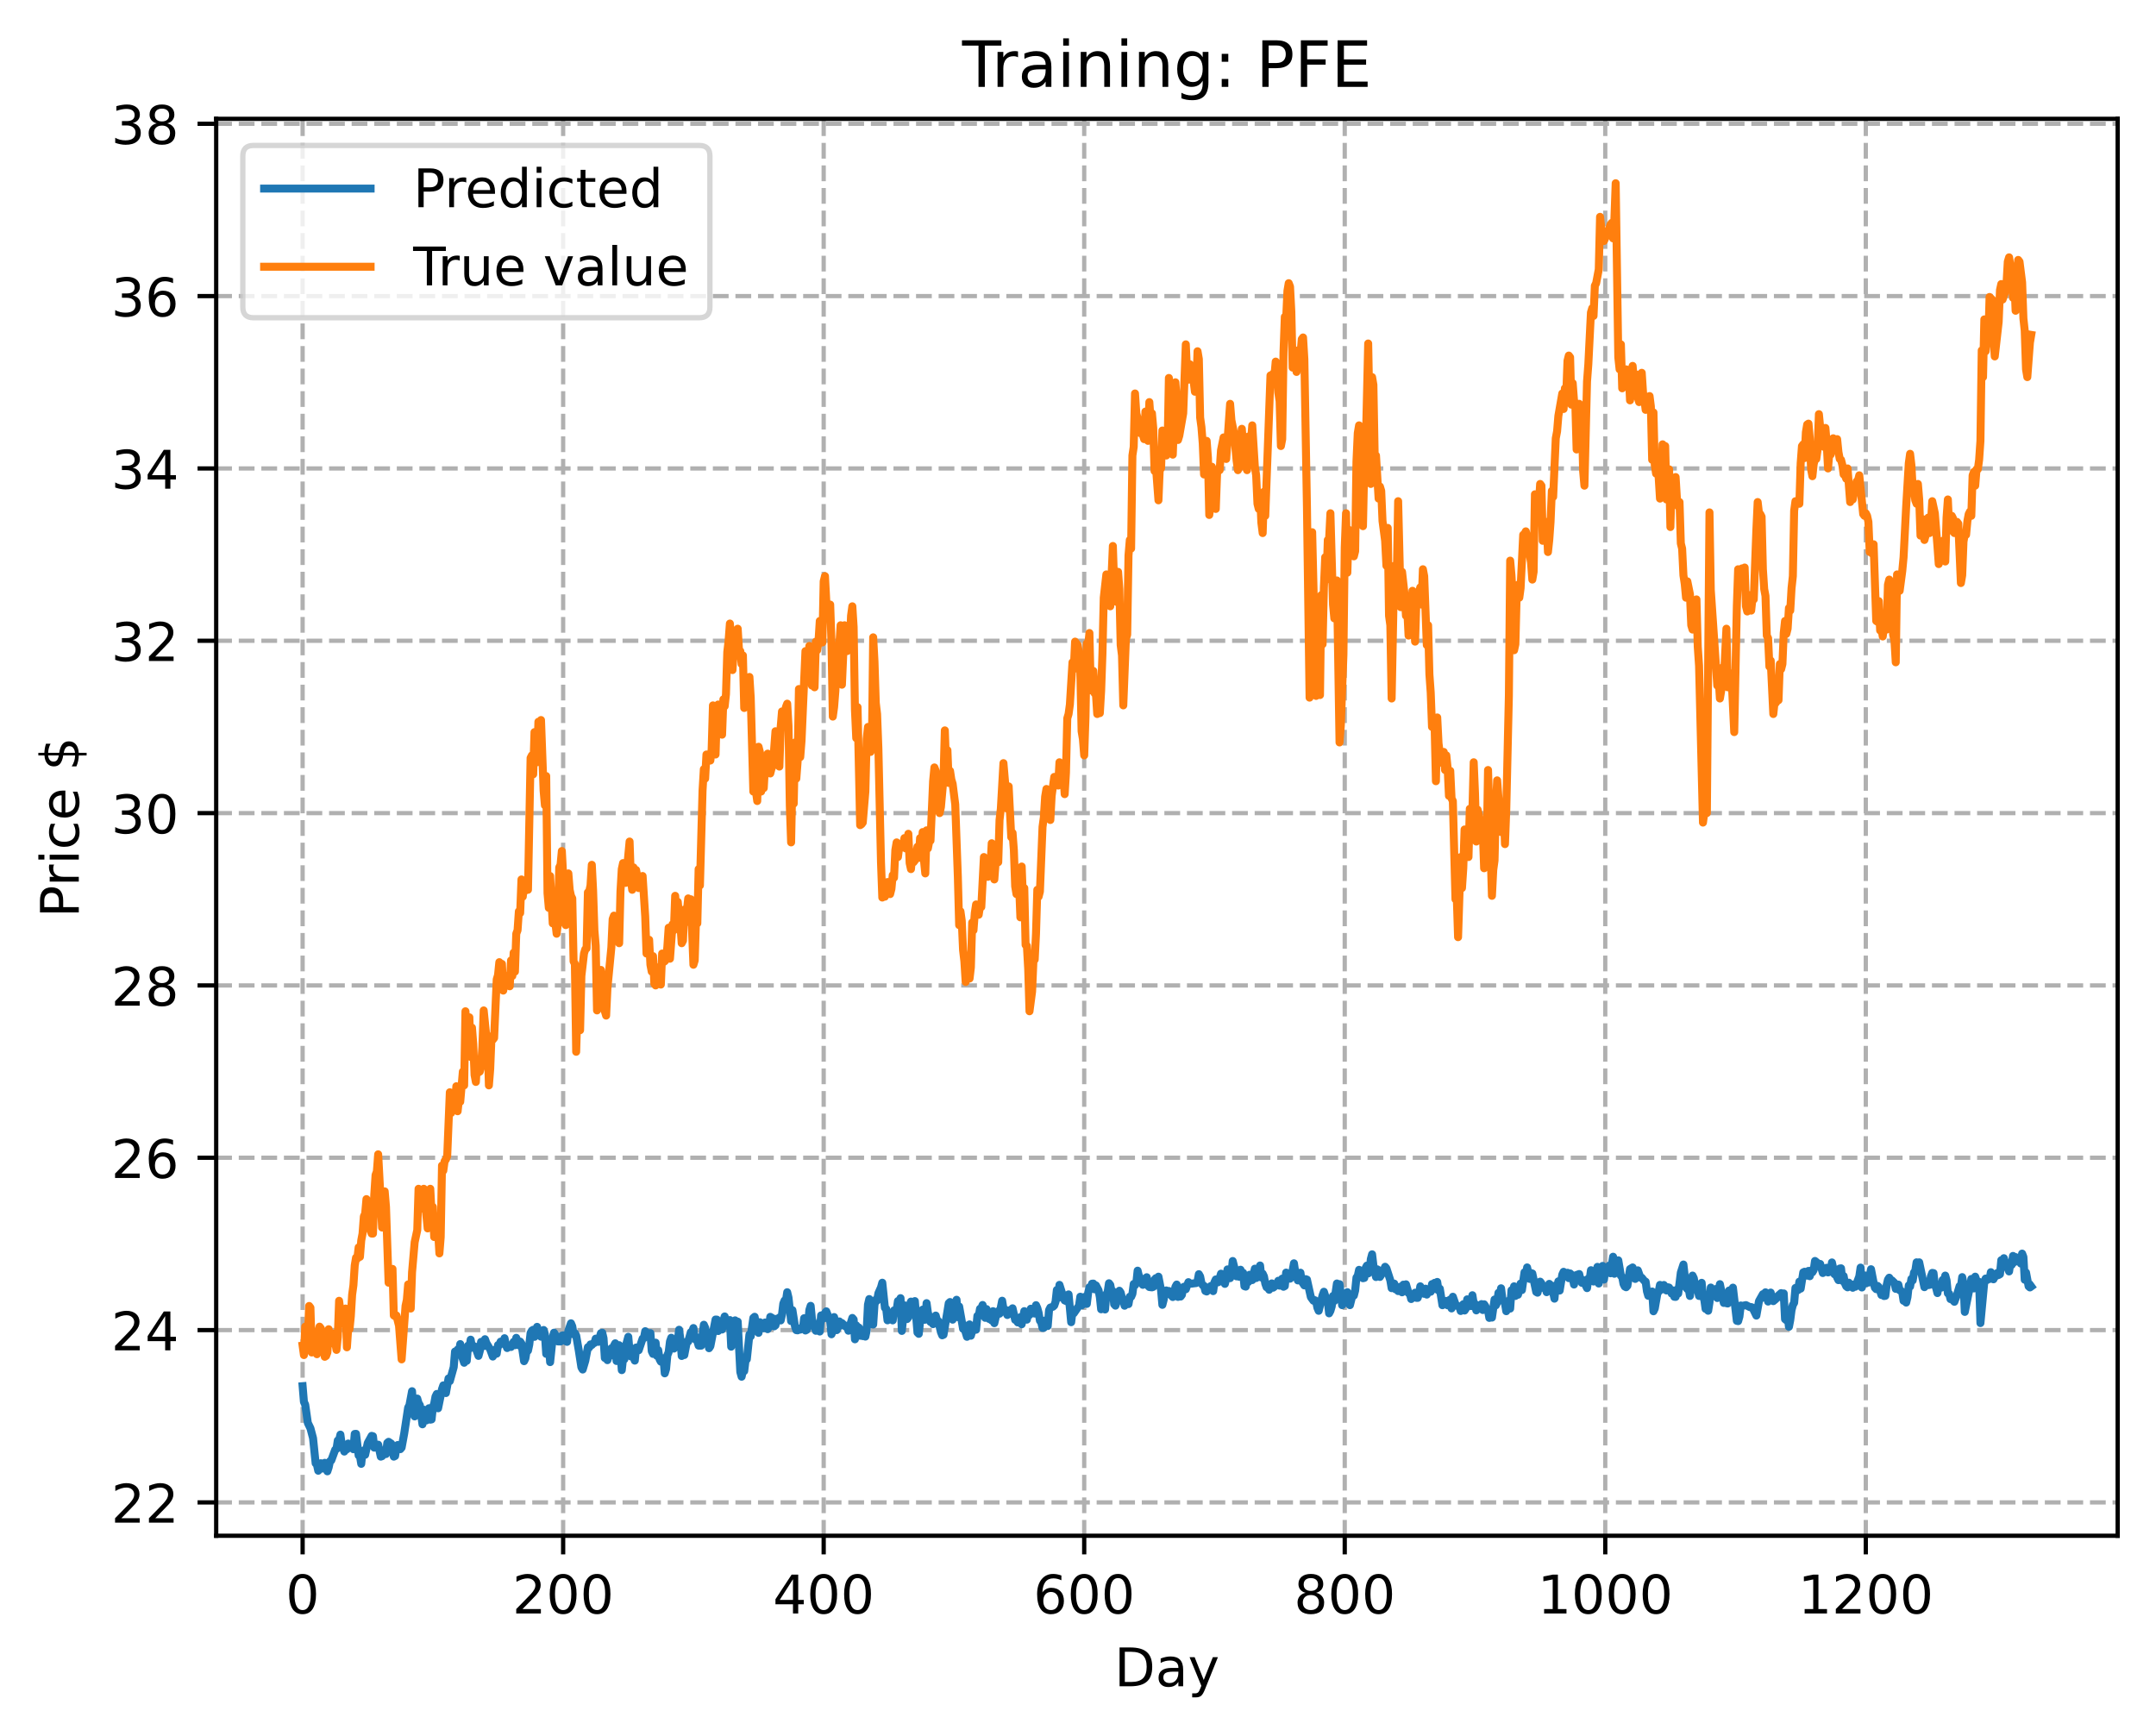 <?xml version="1.0" encoding="utf-8" standalone="no"?>
<!DOCTYPE svg PUBLIC "-//W3C//DTD SVG 1.1//EN"
  "http://www.w3.org/Graphics/SVG/1.1/DTD/svg11.dtd">
<!-- Created with matplotlib (https://matplotlib.org/) -->
<svg height="325.986pt" version="1.1" viewBox="0 0 404.923 325.986" width="404.923pt" xmlns="http://www.w3.org/2000/svg" xmlns:xlink="http://www.w3.org/1999/xlink">
 <defs>
  <style type="text/css">
*{stroke-linecap:butt;stroke-linejoin:round;}
  </style>
 </defs>
 <g id="figure_1">
  <g id="patch_1">
   <path d="M 0 325.986 
L 404.923 325.986 
L 404.923 0 
L 0 0 
z
" style="fill:#ffffff;"/>
  </g>
  <g id="axes_1">
   <g id="patch_2">
    <path d="M 40.603 288.43 
L 397.723 288.43 
L 397.723 22.318 
L 40.603 22.318 
z
" style="fill:#ffffff;"/>
   </g>
   <g id="matplotlib.axis_1">
    <g id="xtick_1">
     <g id="line2d_1">
      <path clip-path="url(#p7b32ce857b)" d="M 56.836 288.43 
L 56.836 22.318 
" style="fill:none;stroke:#b0b0b0;stroke-dasharray:2.96,1.28;stroke-dashoffset:0;stroke-width:0.8;"/>
     </g>
     <g id="line2d_2">
      <defs>
       <path d="M 0 0 
L 0 3.5 
" id="mc324b445e6" style="stroke:#000000;stroke-width:0.8;"/>
      </defs>
      <g>
       <use style="stroke:#000000;stroke-width:0.8;" x="56.836" xlink:href="#mc324b445e6" y="288.43"/>
      </g>
     </g>
     <g id="text_1">
      <!-- 0 -->
      <defs>
       <path d="M 31.781 66.406 
Q 24.172 66.406 20.328 58.906 
Q 16.5 51.422 16.5 36.375 
Q 16.5 21.391 20.328 13.891 
Q 24.172 6.391 31.781 6.391 
Q 39.453 6.391 43.281 13.891 
Q 47.125 21.391 47.125 36.375 
Q 47.125 51.422 43.281 58.906 
Q 39.453 66.406 31.781 66.406 
z
M 31.781 74.219 
Q 44.047 74.219 50.516 64.516 
Q 56.984 54.828 56.984 36.375 
Q 56.984 17.969 50.516 8.266 
Q 44.047 -1.422 31.781 -1.422 
Q 19.531 -1.422 13.062 8.266 
Q 6.594 17.969 6.594 36.375 
Q 6.594 54.828 13.062 64.516 
Q 19.531 74.219 31.781 74.219 
z
" id="DejaVuSans-48"/>
      </defs>
      <g transform="translate(53.655 303.029)scale(0.1 -0.1)">
       <use xlink:href="#DejaVuSans-48"/>
      </g>
     </g>
    </g>
    <g id="xtick_2">
     <g id="line2d_3">
      <path clip-path="url(#p7b32ce857b)" d="M 105.766 288.43 
L 105.766 22.318 
" style="fill:none;stroke:#b0b0b0;stroke-dasharray:2.96,1.28;stroke-dashoffset:0;stroke-width:0.8;"/>
     </g>
     <g id="line2d_4">
      <g>
       <use style="stroke:#000000;stroke-width:0.8;" x="105.766" xlink:href="#mc324b445e6" y="288.43"/>
      </g>
     </g>
     <g id="text_2">
      <!-- 200 -->
      <defs>
       <path d="M 19.188 8.297 
L 53.609 8.297 
L 53.609 0 
L 7.328 0 
L 7.328 8.297 
Q 12.938 14.109 22.625 23.891 
Q 32.328 33.688 34.812 36.531 
Q 39.547 41.844 41.422 45.531 
Q 43.312 49.219 43.312 52.781 
Q 43.312 58.594 39.234 62.25 
Q 35.156 65.922 28.609 65.922 
Q 23.969 65.922 18.812 64.312 
Q 13.672 62.703 7.812 59.422 
L 7.812 69.391 
Q 13.766 71.781 18.938 73 
Q 24.125 74.219 28.422 74.219 
Q 39.75 74.219 46.484 68.547 
Q 53.219 62.891 53.219 53.422 
Q 53.219 48.922 51.531 44.891 
Q 49.859 40.875 45.406 35.406 
Q 44.188 33.984 37.641 27.219 
Q 31.109 20.453 19.188 8.297 
z
" id="DejaVuSans-50"/>
      </defs>
      <g transform="translate(96.223 303.029)scale(0.1 -0.1)">
       <use xlink:href="#DejaVuSans-50"/>
       <use x="63.623" xlink:href="#DejaVuSans-48"/>
       <use x="127.246" xlink:href="#DejaVuSans-48"/>
      </g>
     </g>
    </g>
    <g id="xtick_3">
     <g id="line2d_5">
      <path clip-path="url(#p7b32ce857b)" d="M 154.697 288.43 
L 154.697 22.318 
" style="fill:none;stroke:#b0b0b0;stroke-dasharray:2.96,1.28;stroke-dashoffset:0;stroke-width:0.8;"/>
     </g>
     <g id="line2d_6">
      <g>
       <use style="stroke:#000000;stroke-width:0.8;" x="154.697" xlink:href="#mc324b445e6" y="288.43"/>
      </g>
     </g>
     <g id="text_3">
      <!-- 400 -->
      <defs>
       <path d="M 37.797 64.312 
L 12.891 25.391 
L 37.797 25.391 
z
M 35.203 72.906 
L 47.609 72.906 
L 47.609 25.391 
L 58.016 25.391 
L 58.016 17.188 
L 47.609 17.188 
L 47.609 0 
L 37.797 0 
L 37.797 17.188 
L 4.891 17.188 
L 4.891 26.703 
z
" id="DejaVuSans-52"/>
      </defs>
      <g transform="translate(145.153 303.029)scale(0.1 -0.1)">
       <use xlink:href="#DejaVuSans-52"/>
       <use x="63.623" xlink:href="#DejaVuSans-48"/>
       <use x="127.246" xlink:href="#DejaVuSans-48"/>
      </g>
     </g>
    </g>
    <g id="xtick_4">
     <g id="line2d_7">
      <path clip-path="url(#p7b32ce857b)" d="M 203.628 288.43 
L 203.628 22.318 
" style="fill:none;stroke:#b0b0b0;stroke-dasharray:2.96,1.28;stroke-dashoffset:0;stroke-width:0.8;"/>
     </g>
     <g id="line2d_8">
      <g>
       <use style="stroke:#000000;stroke-width:0.8;" x="203.628" xlink:href="#mc324b445e6" y="288.43"/>
      </g>
     </g>
     <g id="text_4">
      <!-- 600 -->
      <defs>
       <path d="M 33.016 40.375 
Q 26.375 40.375 22.484 35.828 
Q 18.609 31.297 18.609 23.391 
Q 18.609 15.531 22.484 10.953 
Q 26.375 6.391 33.016 6.391 
Q 39.656 6.391 43.531 10.953 
Q 47.406 15.531 47.406 23.391 
Q 47.406 31.297 43.531 35.828 
Q 39.656 40.375 33.016 40.375 
z
M 52.594 71.297 
L 52.594 62.312 
Q 48.875 64.062 45.094 64.984 
Q 41.312 65.922 37.594 65.922 
Q 27.828 65.922 22.672 59.328 
Q 17.531 52.734 16.797 39.406 
Q 19.672 43.656 24.016 45.922 
Q 28.375 48.188 33.594 48.188 
Q 44.578 48.188 50.953 41.516 
Q 57.328 34.859 57.328 23.391 
Q 57.328 12.156 50.688 5.359 
Q 44.047 -1.422 33.016 -1.422 
Q 20.359 -1.422 13.672 8.266 
Q 6.984 17.969 6.984 36.375 
Q 6.984 53.656 15.188 63.938 
Q 23.391 74.219 37.203 74.219 
Q 40.922 74.219 44.703 73.484 
Q 48.484 72.75 52.594 71.297 
z
" id="DejaVuSans-54"/>
      </defs>
      <g transform="translate(194.084 303.029)scale(0.1 -0.1)">
       <use xlink:href="#DejaVuSans-54"/>
       <use x="63.623" xlink:href="#DejaVuSans-48"/>
       <use x="127.246" xlink:href="#DejaVuSans-48"/>
      </g>
     </g>
    </g>
    <g id="xtick_5">
     <g id="line2d_9">
      <path clip-path="url(#p7b32ce857b)" d="M 252.558 288.43 
L 252.558 22.318 
" style="fill:none;stroke:#b0b0b0;stroke-dasharray:2.96,1.28;stroke-dashoffset:0;stroke-width:0.8;"/>
     </g>
     <g id="line2d_10">
      <g>
       <use style="stroke:#000000;stroke-width:0.8;" x="252.558" xlink:href="#mc324b445e6" y="288.43"/>
      </g>
     </g>
     <g id="text_5">
      <!-- 800 -->
      <defs>
       <path d="M 31.781 34.625 
Q 24.75 34.625 20.719 30.859 
Q 16.703 27.094 16.703 20.516 
Q 16.703 13.922 20.719 10.156 
Q 24.75 6.391 31.781 6.391 
Q 38.812 6.391 42.859 10.172 
Q 46.922 13.969 46.922 20.516 
Q 46.922 27.094 42.891 30.859 
Q 38.875 34.625 31.781 34.625 
z
M 21.922 38.812 
Q 15.578 40.375 12.031 44.719 
Q 8.5 49.078 8.5 55.328 
Q 8.5 64.062 14.719 69.141 
Q 20.953 74.219 31.781 74.219 
Q 42.672 74.219 48.875 69.141 
Q 55.078 64.062 55.078 55.328 
Q 55.078 49.078 51.531 44.719 
Q 48 40.375 41.703 38.812 
Q 48.828 37.156 52.797 32.312 
Q 56.781 27.484 56.781 20.516 
Q 56.781 9.906 50.312 4.234 
Q 43.844 -1.422 31.781 -1.422 
Q 19.734 -1.422 13.25 4.234 
Q 6.781 9.906 6.781 20.516 
Q 6.781 27.484 10.781 32.312 
Q 14.797 37.156 21.922 38.812 
z
M 18.312 54.391 
Q 18.312 48.734 21.844 45.562 
Q 25.391 42.391 31.781 42.391 
Q 38.141 42.391 41.719 45.562 
Q 45.312 48.734 45.312 54.391 
Q 45.312 60.062 41.719 63.234 
Q 38.141 66.406 31.781 66.406 
Q 25.391 66.406 21.844 63.234 
Q 18.312 60.062 18.312 54.391 
z
" id="DejaVuSans-56"/>
      </defs>
      <g transform="translate(243.015 303.029)scale(0.1 -0.1)">
       <use xlink:href="#DejaVuSans-56"/>
       <use x="63.623" xlink:href="#DejaVuSans-48"/>
       <use x="127.246" xlink:href="#DejaVuSans-48"/>
      </g>
     </g>
    </g>
    <g id="xtick_6">
     <g id="line2d_11">
      <path clip-path="url(#p7b32ce857b)" d="M 301.489 288.43 
L 301.489 22.318 
" style="fill:none;stroke:#b0b0b0;stroke-dasharray:2.96,1.28;stroke-dashoffset:0;stroke-width:0.8;"/>
     </g>
     <g id="line2d_12">
      <g>
       <use style="stroke:#000000;stroke-width:0.8;" x="301.489" xlink:href="#mc324b445e6" y="288.43"/>
      </g>
     </g>
     <g id="text_6">
      <!-- 1000 -->
      <defs>
       <path d="M 12.406 8.297 
L 28.516 8.297 
L 28.516 63.922 
L 10.984 60.406 
L 10.984 69.391 
L 28.422 72.906 
L 38.281 72.906 
L 38.281 8.297 
L 54.391 8.297 
L 54.391 0 
L 12.406 0 
z
" id="DejaVuSans-49"/>
      </defs>
      <g transform="translate(288.764 303.029)scale(0.1 -0.1)">
       <use xlink:href="#DejaVuSans-49"/>
       <use x="63.623" xlink:href="#DejaVuSans-48"/>
       <use x="127.246" xlink:href="#DejaVuSans-48"/>
       <use x="190.869" xlink:href="#DejaVuSans-48"/>
      </g>
     </g>
    </g>
    <g id="xtick_7">
     <g id="line2d_13">
      <path clip-path="url(#p7b32ce857b)" d="M 350.419 288.43 
L 350.419 22.318 
" style="fill:none;stroke:#b0b0b0;stroke-dasharray:2.96,1.28;stroke-dashoffset:0;stroke-width:0.8;"/>
     </g>
     <g id="line2d_14">
      <g>
       <use style="stroke:#000000;stroke-width:0.8;" x="350.419" xlink:href="#mc324b445e6" y="288.43"/>
      </g>
     </g>
     <g id="text_7">
      <!-- 1200 -->
      <g transform="translate(337.694 303.029)scale(0.1 -0.1)">
       <use xlink:href="#DejaVuSans-49"/>
       <use x="63.623" xlink:href="#DejaVuSans-50"/>
       <use x="127.246" xlink:href="#DejaVuSans-48"/>
       <use x="190.869" xlink:href="#DejaVuSans-48"/>
      </g>
     </g>
    </g>
    <g id="text_8">
     <!-- Day -->
     <defs>
      <path d="M 19.672 64.797 
L 19.672 8.109 
L 31.594 8.109 
Q 46.688 8.109 53.688 14.938 
Q 60.688 21.781 60.688 36.531 
Q 60.688 51.172 53.688 57.984 
Q 46.688 64.797 31.594 64.797 
z
M 9.812 72.906 
L 30.078 72.906 
Q 51.266 72.906 61.172 64.094 
Q 71.094 55.281 71.094 36.531 
Q 71.094 17.672 61.125 8.828 
Q 51.172 0 30.078 0 
L 9.812 0 
z
" id="DejaVuSans-68"/>
      <path d="M 34.281 27.484 
Q 23.391 27.484 19.188 25 
Q 14.984 22.516 14.984 16.5 
Q 14.984 11.719 18.141 8.906 
Q 21.297 6.109 26.703 6.109 
Q 34.188 6.109 38.703 11.406 
Q 43.219 16.703 43.219 25.484 
L 43.219 27.484 
z
M 52.203 31.203 
L 52.203 0 
L 43.219 0 
L 43.219 8.297 
Q 40.141 3.328 35.547 0.953 
Q 30.953 -1.422 24.312 -1.422 
Q 15.922 -1.422 10.953 3.297 
Q 6 8.016 6 15.922 
Q 6 25.141 12.172 29.828 
Q 18.359 34.516 30.609 34.516 
L 43.219 34.516 
L 43.219 35.406 
Q 43.219 41.609 39.141 45 
Q 35.062 48.391 27.688 48.391 
Q 23 48.391 18.547 47.266 
Q 14.109 46.141 10.016 43.891 
L 10.016 52.203 
Q 14.938 54.109 19.578 55.047 
Q 24.219 56 28.609 56 
Q 40.484 56 46.344 49.844 
Q 52.203 43.703 52.203 31.203 
z
" id="DejaVuSans-97"/>
      <path d="M 32.172 -5.078 
Q 28.375 -14.844 24.75 -17.812 
Q 21.141 -20.797 15.094 -20.797 
L 7.906 -20.797 
L 7.906 -13.281 
L 13.188 -13.281 
Q 16.891 -13.281 18.938 -11.516 
Q 21 -9.766 23.484 -3.219 
L 25.094 0.875 
L 2.984 54.688 
L 12.5 54.688 
L 29.594 11.922 
L 46.688 54.688 
L 56.203 54.688 
z
" id="DejaVuSans-121"/>
     </defs>
     <g transform="translate(209.29 316.707)scale(0.1 -0.1)">
      <use xlink:href="#DejaVuSans-68"/>
      <use x="77.002" xlink:href="#DejaVuSans-97"/>
      <use x="138.281" xlink:href="#DejaVuSans-121"/>
     </g>
    </g>
   </g>
   <g id="matplotlib.axis_2">
    <g id="ytick_1">
     <g id="line2d_15">
      <path clip-path="url(#p7b32ce857b)" d="M 40.603 282.174 
L 397.723 282.174 
" style="fill:none;stroke:#b0b0b0;stroke-dasharray:2.96,1.28;stroke-dashoffset:0;stroke-width:0.8;"/>
     </g>
     <g id="line2d_16">
      <defs>
       <path d="M 0 0 
L -3.5 0 
" id="m5fb9d0c20f" style="stroke:#000000;stroke-width:0.8;"/>
      </defs>
      <g>
       <use style="stroke:#000000;stroke-width:0.8;" x="40.603" xlink:href="#m5fb9d0c20f" y="282.174"/>
      </g>
     </g>
     <g id="text_9">
      <!-- 22 -->
      <g transform="translate(20.878 285.973)scale(0.1 -0.1)">
       <use xlink:href="#DejaVuSans-50"/>
       <use x="63.623" xlink:href="#DejaVuSans-50"/>
      </g>
     </g>
    </g>
    <g id="ytick_2">
     <g id="line2d_17">
      <path clip-path="url(#p7b32ce857b)" d="M 40.603 249.808 
L 397.723 249.808 
" style="fill:none;stroke:#b0b0b0;stroke-dasharray:2.96,1.28;stroke-dashoffset:0;stroke-width:0.8;"/>
     </g>
     <g id="line2d_18">
      <g>
       <use style="stroke:#000000;stroke-width:0.8;" x="40.603" xlink:href="#m5fb9d0c20f" y="249.808"/>
      </g>
     </g>
     <g id="text_10">
      <!-- 24 -->
      <g transform="translate(20.878 253.607)scale(0.1 -0.1)">
       <use xlink:href="#DejaVuSans-50"/>
       <use x="63.623" xlink:href="#DejaVuSans-52"/>
      </g>
     </g>
    </g>
    <g id="ytick_3">
     <g id="line2d_19">
      <path clip-path="url(#p7b32ce857b)" d="M 40.603 217.442 
L 397.723 217.442 
" style="fill:none;stroke:#b0b0b0;stroke-dasharray:2.96,1.28;stroke-dashoffset:0;stroke-width:0.8;"/>
     </g>
     <g id="line2d_20">
      <g>
       <use style="stroke:#000000;stroke-width:0.8;" x="40.603" xlink:href="#m5fb9d0c20f" y="217.442"/>
      </g>
     </g>
     <g id="text_11">
      <!-- 26 -->
      <g transform="translate(20.878 221.242)scale(0.1 -0.1)">
       <use xlink:href="#DejaVuSans-50"/>
       <use x="63.623" xlink:href="#DejaVuSans-54"/>
      </g>
     </g>
    </g>
    <g id="ytick_4">
     <g id="line2d_21">
      <path clip-path="url(#p7b32ce857b)" d="M 40.603 185.077 
L 397.723 185.077 
" style="fill:none;stroke:#b0b0b0;stroke-dasharray:2.96,1.28;stroke-dashoffset:0;stroke-width:0.8;"/>
     </g>
     <g id="line2d_22">
      <g>
       <use style="stroke:#000000;stroke-width:0.8;" x="40.603" xlink:href="#m5fb9d0c20f" y="185.077"/>
      </g>
     </g>
     <g id="text_12">
      <!-- 28 -->
      <g transform="translate(20.878 188.876)scale(0.1 -0.1)">
       <use xlink:href="#DejaVuSans-50"/>
       <use x="63.623" xlink:href="#DejaVuSans-56"/>
      </g>
     </g>
    </g>
    <g id="ytick_5">
     <g id="line2d_23">
      <path clip-path="url(#p7b32ce857b)" d="M 40.603 152.711 
L 397.723 152.711 
" style="fill:none;stroke:#b0b0b0;stroke-dasharray:2.96,1.28;stroke-dashoffset:0;stroke-width:0.8;"/>
     </g>
     <g id="line2d_24">
      <g>
       <use style="stroke:#000000;stroke-width:0.8;" x="40.603" xlink:href="#m5fb9d0c20f" y="152.711"/>
      </g>
     </g>
     <g id="text_13">
      <!-- 30 -->
      <defs>
       <path d="M 40.578 39.312 
Q 47.656 37.797 51.625 33 
Q 55.609 28.219 55.609 21.188 
Q 55.609 10.406 48.188 4.484 
Q 40.766 -1.422 27.094 -1.422 
Q 22.516 -1.422 17.656 -0.516 
Q 12.797 0.391 7.625 2.203 
L 7.625 11.719 
Q 11.719 9.328 16.594 8.109 
Q 21.484 6.891 26.812 6.891 
Q 36.078 6.891 40.938 10.547 
Q 45.797 14.203 45.797 21.188 
Q 45.797 27.641 41.281 31.266 
Q 36.766 34.906 28.719 34.906 
L 20.219 34.906 
L 20.219 43.016 
L 29.109 43.016 
Q 36.375 43.016 40.234 45.922 
Q 44.094 48.828 44.094 54.297 
Q 44.094 59.906 40.109 62.906 
Q 36.141 65.922 28.719 65.922 
Q 24.656 65.922 20.016 65.031 
Q 15.375 64.156 9.812 62.312 
L 9.812 71.094 
Q 15.438 72.656 20.344 73.438 
Q 25.25 74.219 29.594 74.219 
Q 40.828 74.219 47.359 69.109 
Q 53.906 64.016 53.906 55.328 
Q 53.906 49.266 50.438 45.094 
Q 46.969 40.922 40.578 39.312 
z
" id="DejaVuSans-51"/>
      </defs>
      <g transform="translate(20.878 156.51)scale(0.1 -0.1)">
       <use xlink:href="#DejaVuSans-51"/>
       <use x="63.623" xlink:href="#DejaVuSans-48"/>
      </g>
     </g>
    </g>
    <g id="ytick_6">
     <g id="line2d_25">
      <path clip-path="url(#p7b32ce857b)" d="M 40.603 120.345 
L 397.723 120.345 
" style="fill:none;stroke:#b0b0b0;stroke-dasharray:2.96,1.28;stroke-dashoffset:0;stroke-width:0.8;"/>
     </g>
     <g id="line2d_26">
      <g>
       <use style="stroke:#000000;stroke-width:0.8;" x="40.603" xlink:href="#m5fb9d0c20f" y="120.345"/>
      </g>
     </g>
     <g id="text_14">
      <!-- 32 -->
      <g transform="translate(20.878 124.144)scale(0.1 -0.1)">
       <use xlink:href="#DejaVuSans-51"/>
       <use x="63.623" xlink:href="#DejaVuSans-50"/>
      </g>
     </g>
    </g>
    <g id="ytick_7">
     <g id="line2d_27">
      <path clip-path="url(#p7b32ce857b)" d="M 40.603 87.979 
L 397.723 87.979 
" style="fill:none;stroke:#b0b0b0;stroke-dasharray:2.96,1.28;stroke-dashoffset:0;stroke-width:0.8;"/>
     </g>
     <g id="line2d_28">
      <g>
       <use style="stroke:#000000;stroke-width:0.8;" x="40.603" xlink:href="#m5fb9d0c20f" y="87.979"/>
      </g>
     </g>
     <g id="text_15">
      <!-- 34 -->
      <g transform="translate(20.878 91.779)scale(0.1 -0.1)">
       <use xlink:href="#DejaVuSans-51"/>
       <use x="63.623" xlink:href="#DejaVuSans-52"/>
      </g>
     </g>
    </g>
    <g id="ytick_8">
     <g id="line2d_29">
      <path clip-path="url(#p7b32ce857b)" d="M 40.603 55.614 
L 397.723 55.614 
" style="fill:none;stroke:#b0b0b0;stroke-dasharray:2.96,1.28;stroke-dashoffset:0;stroke-width:0.8;"/>
     </g>
     <g id="line2d_30">
      <g>
       <use style="stroke:#000000;stroke-width:0.8;" x="40.603" xlink:href="#m5fb9d0c20f" y="55.614"/>
      </g>
     </g>
     <g id="text_16">
      <!-- 36 -->
      <g transform="translate(20.878 59.413)scale(0.1 -0.1)">
       <use xlink:href="#DejaVuSans-51"/>
       <use x="63.623" xlink:href="#DejaVuSans-54"/>
      </g>
     </g>
    </g>
    <g id="ytick_9">
     <g id="line2d_31">
      <path clip-path="url(#p7b32ce857b)" d="M 40.603 23.248 
L 397.723 23.248 
" style="fill:none;stroke:#b0b0b0;stroke-dasharray:2.96,1.28;stroke-dashoffset:0;stroke-width:0.8;"/>
     </g>
     <g id="line2d_32">
      <g>
       <use style="stroke:#000000;stroke-width:0.8;" x="40.603" xlink:href="#m5fb9d0c20f" y="23.248"/>
      </g>
     </g>
     <g id="text_17">
      <!-- 38 -->
      <g transform="translate(20.878 27.047)scale(0.1 -0.1)">
       <use xlink:href="#DejaVuSans-51"/>
       <use x="63.623" xlink:href="#DejaVuSans-56"/>
      </g>
     </g>
    </g>
    <g id="text_18">
     <!-- Price $ -->
     <defs>
      <path d="M 19.672 64.797 
L 19.672 37.406 
L 32.078 37.406 
Q 38.969 37.406 42.719 40.969 
Q 46.484 44.531 46.484 51.125 
Q 46.484 57.672 42.719 61.234 
Q 38.969 64.797 32.078 64.797 
z
M 9.812 72.906 
L 32.078 72.906 
Q 44.344 72.906 50.609 67.359 
Q 56.891 61.812 56.891 51.125 
Q 56.891 40.328 50.609 34.812 
Q 44.344 29.297 32.078 29.297 
L 19.672 29.297 
L 19.672 0 
L 9.812 0 
z
" id="DejaVuSans-80"/>
      <path d="M 41.109 46.297 
Q 39.594 47.172 37.812 47.578 
Q 36.031 48 33.891 48 
Q 26.266 48 22.188 43.047 
Q 18.109 38.094 18.109 28.812 
L 18.109 0 
L 9.078 0 
L 9.078 54.688 
L 18.109 54.688 
L 18.109 46.188 
Q 20.953 51.172 25.484 53.578 
Q 30.031 56 36.531 56 
Q 37.453 56 38.578 55.875 
Q 39.703 55.766 41.062 55.516 
z
" id="DejaVuSans-114"/>
      <path d="M 9.422 54.688 
L 18.406 54.688 
L 18.406 0 
L 9.422 0 
z
M 9.422 75.984 
L 18.406 75.984 
L 18.406 64.594 
L 9.422 64.594 
z
" id="DejaVuSans-105"/>
      <path d="M 48.781 52.594 
L 48.781 44.188 
Q 44.969 46.297 41.141 47.344 
Q 37.312 48.391 33.406 48.391 
Q 24.656 48.391 19.812 42.844 
Q 14.984 37.312 14.984 27.297 
Q 14.984 17.281 19.812 11.734 
Q 24.656 6.203 33.406 6.203 
Q 37.312 6.203 41.141 7.25 
Q 44.969 8.297 48.781 10.406 
L 48.781 2.094 
Q 45.016 0.344 40.984 -0.531 
Q 36.969 -1.422 32.422 -1.422 
Q 20.062 -1.422 12.781 6.344 
Q 5.516 14.109 5.516 27.297 
Q 5.516 40.672 12.859 48.328 
Q 20.219 56 33.016 56 
Q 37.156 56 41.109 55.141 
Q 45.062 54.297 48.781 52.594 
z
" id="DejaVuSans-99"/>
      <path d="M 56.203 29.594 
L 56.203 25.203 
L 14.891 25.203 
Q 15.484 15.922 20.484 11.062 
Q 25.484 6.203 34.422 6.203 
Q 39.594 6.203 44.453 7.469 
Q 49.312 8.734 54.109 11.281 
L 54.109 2.781 
Q 49.266 0.734 44.188 -0.344 
Q 39.109 -1.422 33.891 -1.422 
Q 20.797 -1.422 13.156 6.188 
Q 5.516 13.812 5.516 26.812 
Q 5.516 40.234 12.766 48.109 
Q 20.016 56 32.328 56 
Q 43.359 56 49.781 48.891 
Q 56.203 41.797 56.203 29.594 
z
M 47.219 32.234 
Q 47.125 39.594 43.094 43.984 
Q 39.062 48.391 32.422 48.391 
Q 24.906 48.391 20.391 44.141 
Q 15.875 39.891 15.188 32.172 
z
" id="DejaVuSans-101"/>
      <path id="DejaVuSans-32"/>
      <path d="M 33.797 -14.703 
L 28.906 -14.703 
L 28.859 0 
Q 23.734 0.094 18.609 1.188 
Q 13.484 2.297 8.297 4.5 
L 8.297 13.281 
Q 13.281 10.156 18.375 8.562 
Q 23.484 6.984 28.906 6.938 
L 28.906 29.203 
Q 18.109 30.953 13.203 35.156 
Q 8.297 39.359 8.297 46.688 
Q 8.297 54.641 13.625 59.219 
Q 18.953 63.812 28.906 64.5 
L 28.906 75.984 
L 33.797 75.984 
L 33.797 64.656 
Q 38.328 64.453 42.578 63.688 
Q 46.828 62.938 50.875 61.625 
L 50.875 53.078 
Q 46.828 55.125 42.547 56.25 
Q 38.281 57.375 33.797 57.562 
L 33.797 36.719 
Q 44.875 35.016 50.094 30.609 
Q 55.328 26.219 55.328 18.609 
Q 55.328 10.359 49.781 5.594 
Q 44.234 0.828 33.797 0.094 
z
M 28.906 37.594 
L 28.906 57.625 
Q 23.25 56.984 20.266 54.391 
Q 17.281 51.812 17.281 47.516 
Q 17.281 43.312 20.031 40.969 
Q 22.797 38.625 28.906 37.594 
z
M 33.797 28.219 
L 33.797 7.078 
Q 39.984 7.906 43.141 10.594 
Q 46.297 13.281 46.297 17.672 
Q 46.297 21.969 43.281 24.5 
Q 40.281 27.047 33.797 28.219 
z
" id="DejaVuSans-36"/>
     </defs>
     <g transform="translate(14.798 172.342)rotate(-90)scale(0.1 -0.1)">
      <use xlink:href="#DejaVuSans-80"/>
      <use x="58.553" xlink:href="#DejaVuSans-114"/>
      <use x="99.666" xlink:href="#DejaVuSans-105"/>
      <use x="127.449" xlink:href="#DejaVuSans-99"/>
      <use x="182.43" xlink:href="#DejaVuSans-101"/>
      <use x="243.953" xlink:href="#DejaVuSans-32"/>
      <use x="275.74" xlink:href="#DejaVuSans-36"/>
     </g>
    </g>
   </g>
   <g id="line2d_33">
    <path clip-path="url(#p7b32ce857b)" d="M 56.836 260.341 
L 57.081 263.292 
L 57.325 263.82 
L 57.814 267.24 
L 58.304 268.251 
L 58.793 270.101 
L 59.282 274.829 
L 59.527 275.088 
L 59.772 276.222 
L 60.261 274.814 
L 60.506 275.822 
L 60.995 274.736 
L 61.24 274.863 
L 61.484 276.334 
L 61.729 275.584 
L 61.974 274.432 
L 62.218 274.284 
L 62.708 272.95 
L 62.952 272.281 
L 63.197 272.136 
L 63.441 270.534 
L 63.686 270.508 
L 63.931 269.44 
L 64.175 271.278 
L 64.665 272.623 
L 64.909 272.271 
L 65.154 272.195 
L 65.399 271.116 
L 66.133 271.499 
L 66.377 272.187 
L 66.622 269.314 
L 66.867 269.293 
L 67.356 273.343 
L 67.601 273.48 
L 67.845 274.93 
L 68.09 272.634 
L 68.335 272.404 
L 68.579 273.232 
L 69.069 271.011 
L 69.802 269.675 
L 70.047 269.743 
L 70.292 271.887 
L 70.536 271.681 
L 70.781 271.793 
L 71.026 271.328 
L 71.515 273.577 
L 71.76 273.484 
L 72.004 272.484 
L 72.249 272.318 
L 72.494 273.091 
L 72.738 270.997 
L 72.983 270.793 
L 73.472 271.126 
L 73.717 271.769 
L 73.962 273.577 
L 74.206 273.454 
L 74.451 271.882 
L 74.696 271.393 
L 74.94 271.454 
L 75.185 272.17 
L 75.429 271.874 
L 75.919 269.206 
L 76.653 264.365 
L 76.897 263.921 
L 77.387 261.286 
L 77.631 264.658 
L 77.876 266.02 
L 78.121 265.675 
L 78.365 262.668 
L 78.61 263.529 
L 78.855 263.911 
L 79.344 267.505 
L 79.589 264.759 
L 79.833 265.423 
L 80.078 266.775 
L 80.323 266.115 
L 80.567 264.483 
L 80.812 266.633 
L 81.056 266.584 
L 81.301 264.263 
L 81.546 263.614 
L 81.79 262.293 
L 82.035 261.805 
L 82.28 264.495 
L 83.014 260.891 
L 83.258 260.191 
L 83.503 261.55 
L 83.748 261.634 
L 84.237 258.886 
L 84.482 259.39 
L 85.216 256.745 
L 85.46 253.835 
L 85.705 253.96 
L 85.95 253.466 
L 86.194 253.996 
L 86.439 252.434 
L 86.684 254.505 
L 87.173 255.947 
L 87.417 255.125 
L 87.662 255.583 
L 87.907 252.727 
L 88.151 253.328 
L 88.396 251.607 
L 88.641 252.953 
L 88.885 253.008 
L 89.13 252.861 
L 89.375 253.302 
L 89.864 254.654 
L 90.109 253.743 
L 90.353 252.02 
L 90.843 252.823 
L 91.087 251.519 
L 91.332 252.215 
L 92.066 253.442 
L 92.555 254.781 
L 92.8 254.365 
L 93.044 253.462 
L 93.289 254.24 
L 93.534 252.617 
L 93.778 252.64 
L 94.023 251.977 
L 94.512 252.107 
L 94.757 251.333 
L 95.002 252.572 
L 95.246 253.179 
L 95.736 252.856 
L 95.98 252.977 
L 96.47 252.014 
L 96.714 252.644 
L 96.959 251.262 
L 97.448 252.671 
L 97.693 251.969 
L 97.938 252.347 
L 98.427 255.649 
L 98.672 255.139 
L 98.916 253.692 
L 99.161 253.671 
L 99.405 252.52 
L 99.65 250.351 
L 99.895 249.899 
L 100.139 249.75 
L 100.384 251.076 
L 100.629 250.482 
L 100.873 249.198 
L 101.118 250.593 
L 101.363 249.961 
L 101.607 251.048 
L 101.852 250.196 
L 102.097 249.791 
L 102.341 250.599 
L 102.586 254.277 
L 103.075 252.347 
L 103.32 255.826 
L 103.809 251.157 
L 104.054 250.293 
L 104.299 250.704 
L 104.788 251.941 
L 105.277 251.95 
L 105.522 250.854 
L 105.766 250.788 
L 106.011 251.221 
L 106.256 251.884 
L 106.5 252.018 
L 106.745 249.949 
L 107.234 248.532 
L 107.479 249.108 
L 107.724 250.608 
L 107.968 250.373 
L 108.213 250.818 
L 108.702 253.641 
L 109.192 256.801 
L 109.436 257.214 
L 109.926 255.569 
L 110.415 253.014 
L 110.66 253.082 
L 110.904 252.497 
L 111.149 252.609 
L 111.393 252.328 
L 111.638 252.226 
L 111.883 251.416 
L 112.127 251.609 
L 112.372 252.015 
L 112.861 250.381 
L 113.106 250.304 
L 113.351 251.335 
L 113.595 255.048 
L 113.84 254.805 
L 114.085 255.456 
L 114.329 254.666 
L 114.574 254.642 
L 114.819 253.23 
L 115.063 254.118 
L 115.308 252.732 
L 115.553 252.288 
L 115.797 255.616 
L 116.287 252.642 
L 116.531 253.918 
L 116.776 257.329 
L 117.02 255.104 
L 117.265 255.282 
L 117.51 252.887 
L 117.999 251.067 
L 118.244 253.884 
L 118.488 254.756 
L 118.733 254.192 
L 119.222 255.541 
L 119.467 253.088 
L 119.712 253.123 
L 119.956 253.594 
L 120.69 251.408 
L 120.935 251.321 
L 121.18 250.017 
L 121.424 250.223 
L 121.669 250.67 
L 121.914 250.798 
L 122.158 250.378 
L 122.403 253.77 
L 122.648 254.283 
L 122.892 252.587 
L 123.137 252.171 
L 123.381 254.649 
L 123.626 253.579 
L 123.871 255.292 
L 124.115 255.735 
L 124.36 255.588 
L 124.605 255.092 
L 124.849 257.932 
L 125.094 257.132 
L 125.339 254.538 
L 125.583 253.939 
L 125.828 251.942 
L 126.073 251.246 
L 126.317 251.772 
L 126.562 253.282 
L 126.807 252.392 
L 127.051 252.276 
L 127.296 251.787 
L 127.541 249.744 
L 127.785 251.584 
L 128.03 254.672 
L 128.275 253.955 
L 128.519 254.495 
L 129.008 251.958 
L 129.253 251.967 
L 129.742 250.204 
L 129.987 250.09 
L 130.232 249.424 
L 130.476 251.491 
L 130.721 251.08 
L 131.21 252.729 
L 131.7 252.728 
L 132.189 248.804 
L 132.434 249.361 
L 132.923 251.282 
L 133.168 253.212 
L 133.412 252.848 
L 134.391 247.827 
L 134.636 247.841 
L 134.88 249.987 
L 135.125 248.913 
L 135.369 248.825 
L 135.614 249.701 
L 135.859 248.065 
L 136.103 247.246 
L 136.348 248.562 
L 136.837 249.121 
L 137.082 247.927 
L 137.327 252.924 
L 137.571 250.676 
L 137.816 249.589 
L 138.061 247.979 
L 138.305 248.62 
L 138.55 248.216 
L 139.039 257.679 
L 139.284 258.566 
L 139.529 257.45 
L 139.773 257.504 
L 140.018 255.525 
L 140.263 255.294 
L 140.752 250.631 
L 140.996 250.975 
L 141.486 247.519 
L 141.73 247.307 
L 141.975 248.715 
L 142.22 248.883 
L 142.464 250.328 
L 142.709 248.331 
L 142.954 249.078 
L 143.443 249.462 
L 143.688 248.381 
L 143.932 248.571 
L 144.177 249.636 
L 144.422 249.27 
L 144.666 247.322 
L 145.156 247.61 
L 145.4 249.107 
L 145.645 248.907 
L 145.89 247.684 
L 146.134 247.798 
L 146.379 247.446 
L 146.624 247.997 
L 146.868 246.89 
L 147.113 244.846 
L 147.357 244.245 
L 147.602 244.351 
L 147.847 242.695 
L 148.091 243.718 
L 148.581 248.124 
L 148.825 246.057 
L 149.315 249.129 
L 149.559 249.82 
L 149.804 249.855 
L 150.049 249.527 
L 150.293 249.721 
L 150.538 249.559 
L 150.783 249.565 
L 151.027 247.578 
L 151.272 249.887 
L 151.517 249.76 
L 151.761 248.866 
L 152.006 246.029 
L 152.251 245.253 
L 152.495 247.74 
L 152.984 249.214 
L 153.229 249.94 
L 153.474 248.908 
L 153.718 249.928 
L 153.963 250.078 
L 154.208 247.052 
L 154.697 247.626 
L 154.942 246.579 
L 155.186 246.285 
L 155.92 248.188 
L 156.165 250.595 
L 156.41 250.008 
L 156.654 247.361 
L 157.144 249.815 
L 157.633 248.179 
L 157.878 248.964 
L 158.122 248.483 
L 158.856 249.181 
L 159.101 249.004 
L 159.345 249.928 
L 160.079 247.527 
L 160.324 247.82 
L 160.569 251.539 
L 160.813 248.925 
L 161.058 249.95 
L 161.303 249.327 
L 161.547 250.874 
L 161.792 250.716 
L 162.037 250.938 
L 162.281 249.777 
L 162.526 251.03 
L 162.771 249.888 
L 163.015 245.022 
L 163.26 243.979 
L 163.505 245.787 
L 163.749 248.697 
L 163.994 248.76 
L 164.239 245.066 
L 164.483 244.106 
L 164.728 244.262 
L 164.972 242.892 
L 165.462 241.788 
L 165.706 240.909 
L 166.196 245.621 
L 166.44 245.825 
L 166.685 247.974 
L 167.174 246.938 
L 167.419 247.219 
L 167.664 247.983 
L 167.908 246.113 
L 168.153 246.3 
L 168.398 246.012 
L 168.642 244.349 
L 168.887 244.622 
L 169.132 243.811 
L 169.376 249.965 
L 169.866 245.155 
L 170.355 247.739 
L 170.6 247.417 
L 170.844 245.126 
L 171.089 244.459 
L 171.578 246.001 
L 171.823 244.365 
L 172.312 250.268 
L 172.557 250.514 
L 172.801 248.213 
L 173.046 247.741 
L 173.291 245.965 
L 173.535 247.873 
L 173.78 247.858 
L 174.025 244.749 
L 174.269 246.531 
L 174.759 248.283 
L 175.003 247.962 
L 175.248 248.69 
L 175.493 247.432 
L 175.737 247.08 
L 175.982 247.962 
L 176.227 248.115 
L 176.716 250.193 
L 176.96 250.787 
L 177.205 250.681 
L 177.939 246.288 
L 178.184 244.765 
L 178.428 244.539 
L 178.918 247.85 
L 179.162 246.686 
L 179.407 246.502 
L 179.652 244.113 
L 179.896 247.387 
L 180.141 245.373 
L 180.63 248.13 
L 180.875 249.572 
L 181.12 249.425 
L 181.609 251.068 
L 181.854 248.89 
L 182.098 248.74 
L 182.343 250.865 
L 182.588 249.997 
L 182.832 249.901 
L 183.077 249.134 
L 183.321 249.736 
L 183.566 247.14 
L 183.811 247.205 
L 184.055 245.803 
L 184.3 245.735 
L 184.545 245.092 
L 185.034 247.507 
L 185.279 245.862 
L 185.768 247.716 
L 186.013 246.706 
L 186.257 248.001 
L 186.502 246.255 
L 186.747 248.508 
L 187.236 246.404 
L 187.481 246.252 
L 187.725 246.733 
L 188.215 244.294 
L 188.459 245.796 
L 188.704 245.9 
L 189.193 246.977 
L 189.438 246.109 
L 189.682 246.745 
L 189.927 245.981 
L 190.172 245.716 
L 190.661 247.893 
L 190.906 247.843 
L 191.15 248.369 
L 191.395 248.152 
L 191.64 247.379 
L 191.884 248.718 
L 192.374 246.247 
L 192.618 246.794 
L 192.863 247.849 
L 193.108 246.553 
L 193.352 246.965 
L 193.597 245.794 
L 194.086 245.937 
L 194.331 246.702 
L 194.575 245.126 
L 194.82 245.678 
L 195.065 246.568 
L 195.309 248.037 
L 195.554 248.361 
L 195.799 249.402 
L 196.043 249.38 
L 196.288 248.011 
L 196.533 248.238 
L 196.777 249.043 
L 197.022 246.061 
L 197.267 245.574 
L 197.756 245.42 
L 198.001 245.19 
L 198.245 244.476 
L 198.49 242.268 
L 198.735 243.78 
L 198.979 241.315 
L 199.469 242.876 
L 199.713 243.197 
L 199.958 244.238 
L 200.447 244.444 
L 200.692 243.105 
L 201.181 248.325 
L 201.426 246.279 
L 201.67 246.651 
L 202.649 245.231 
L 202.894 243.541 
L 203.138 245.182 
L 203.383 244.62 
L 203.628 243.593 
L 203.872 244.505 
L 204.117 244.89 
L 204.362 242.844 
L 204.606 241.761 
L 204.851 242.073 
L 205.096 241.095 
L 205.34 241.074 
L 205.585 242.152 
L 205.83 241.413 
L 206.319 242.333 
L 206.563 243.599 
L 206.808 245.903 
L 207.053 245.502 
L 207.297 245.452 
L 207.542 245.937 
L 207.787 243.074 
L 208.031 242.654 
L 208.276 241.011 
L 208.521 241.322 
L 208.765 242.558 
L 209.01 242.504 
L 209.255 244.959 
L 209.499 245.219 
L 209.744 244.524 
L 210.233 242.417 
L 210.478 242.762 
L 210.723 243.783 
L 210.967 244.014 
L 211.212 245.233 
L 211.457 244.968 
L 211.701 244.414 
L 211.946 244.926 
L 212.191 243.533 
L 212.435 243.561 
L 212.68 243 
L 212.924 241.143 
L 213.169 241.381 
L 213.414 240.983 
L 213.658 238.648 
L 213.903 239.653 
L 214.148 239.979 
L 214.637 241.309 
L 214.882 240.372 
L 215.126 240.698 
L 215.371 239.88 
L 215.616 241.476 
L 215.86 241.723 
L 216.35 241.782 
L 216.594 241.693 
L 216.839 240.33 
L 217.084 240.059 
L 217.328 240.676 
L 217.573 239.776 
L 218.062 242.314 
L 218.307 245.069 
L 218.551 244.12 
L 218.796 242.554 
L 219.041 242.363 
L 219.285 243.035 
L 219.53 242.461 
L 219.775 242.634 
L 220.019 243.333 
L 220.264 243.599 
L 220.509 243.013 
L 220.753 241.691 
L 220.998 241.255 
L 221.243 243.579 
L 221.487 242.492 
L 221.732 243.513 
L 221.977 243.188 
L 222.221 241.743 
L 222.466 241.637 
L 222.711 242.135 
L 223.2 240.806 
L 223.445 241.027 
L 223.689 241.097 
L 224.668 240.974 
L 224.912 240.65 
L 225.157 239.306 
L 225.402 239.745 
L 225.646 240.969 
L 225.891 241.387 
L 226.136 241.5 
L 226.38 242.458 
L 226.625 242.561 
L 226.87 241.959 
L 227.114 242.202 
L 227.359 241.565 
L 227.604 241.449 
L 227.848 242.489 
L 228.093 240.815 
L 228.338 240.297 
L 228.582 240.874 
L 228.827 240.81 
L 229.316 239.214 
L 229.561 240.069 
L 229.806 240.47 
L 230.05 241.13 
L 230.295 240.149 
L 230.539 238.408 
L 230.784 239.044 
L 231.029 240.057 
L 231.273 239.254 
L 231.518 236.835 
L 232.252 239.718 
L 232.497 239.243 
L 232.741 239.795 
L 232.986 238.47 
L 233.231 239.796 
L 233.475 239.048 
L 233.72 241.56 
L 233.965 241.644 
L 234.209 240.257 
L 234.454 240.77 
L 234.699 239.412 
L 234.943 240.165 
L 235.188 240.416 
L 235.677 238.275 
L 235.922 240.038 
L 236.167 238.835 
L 236.411 238.63 
L 236.656 237.678 
L 236.9 239.931 
L 237.145 239.21 
L 237.39 239.73 
L 237.634 241.076 
L 237.879 241.756 
L 238.124 241.856 
L 238.368 242.233 
L 238.858 241.04 
L 239.102 241.847 
L 239.347 241.661 
L 239.592 241.166 
L 239.836 241.033 
L 240.081 240.542 
L 240.326 241.46 
L 240.57 241.436 
L 240.815 240.146 
L 241.06 241.672 
L 241.304 241.539 
L 241.549 239.01 
L 241.794 240.131 
L 242.038 239.521 
L 242.283 240.155 
L 242.527 239.923 
L 243.017 237.264 
L 243.261 238.897 
L 243.506 239.308 
L 243.751 240.479 
L 244.24 239.028 
L 244.485 240.673 
L 244.974 241.413 
L 245.219 240.241 
L 245.463 240.323 
L 246.197 243.626 
L 246.687 244.296 
L 246.931 244.19 
L 247.176 244.367 
L 247.421 245.614 
L 247.665 246.187 
L 248.399 243.266 
L 248.644 242.607 
L 249.133 244.15 
L 249.378 244.396 
L 249.622 246.663 
L 249.867 246.201 
L 250.112 245.37 
L 250.356 243.397 
L 250.601 244.341 
L 251.09 241.056 
L 251.335 241.69 
L 251.58 241.185 
L 252.069 245.129 
L 252.558 244.161 
L 252.803 243.995 
L 253.048 242.683 
L 253.292 244.771 
L 253.537 245.124 
L 254.026 243.184 
L 254.271 243.329 
L 254.515 242.376 
L 254.76 239.943 
L 255.005 239.62 
L 255.249 238.491 
L 255.739 238.997 
L 255.983 240.067 
L 256.228 240.012 
L 256.473 238.158 
L 256.717 237.7 
L 256.962 239.174 
L 257.207 238.916 
L 257.451 236.493 
L 257.696 235.577 
L 257.941 237.639 
L 258.43 239.842 
L 258.675 238.398 
L 258.919 238.566 
L 259.164 239.824 
L 259.653 239.043 
L 260.143 237.917 
L 260.387 238.201 
L 261.121 240.473 
L 261.366 241.935 
L 261.61 241.221 
L 261.855 241.078 
L 262.1 242.148 
L 262.344 242.095 
L 262.589 242.484 
L 262.834 241.715 
L 263.078 241.656 
L 263.323 242.713 
L 263.568 241.28 
L 263.812 242.297 
L 264.057 241.211 
L 264.546 242.874 
L 264.791 242.98 
L 265.036 243.977 
L 265.77 242.788 
L 266.014 243.756 
L 266.259 243.761 
L 266.503 243.008 
L 266.748 241.588 
L 266.993 242.825 
L 267.482 242.997 
L 267.727 242.029 
L 267.971 243.142 
L 268.216 242.379 
L 268.461 242.285 
L 268.705 242.606 
L 268.95 241.17 
L 269.195 241.819 
L 269.439 240.933 
L 269.684 242.113 
L 269.929 240.764 
L 270.173 242.373 
L 270.418 242.036 
L 270.907 245.137 
L 271.641 244.334 
L 271.886 245.156 
L 272.131 244.231 
L 272.375 244.069 
L 272.62 245.742 
L 272.864 243.546 
L 273.354 244.936 
L 273.598 245.238 
L 274.088 245.363 
L 274.332 246.224 
L 274.577 246.052 
L 274.822 244.948 
L 275.066 246.133 
L 275.311 245.765 
L 275.556 244.032 
L 275.8 244.195 
L 276.29 245.307 
L 276.534 243.261 
L 276.779 244.783 
L 277.024 244.874 
L 277.268 246.11 
L 277.513 245.154 
L 277.758 245.617 
L 278.002 245.623 
L 278.247 244.926 
L 278.491 246.039 
L 278.736 244.96 
L 278.981 245.337 
L 279.225 246.001 
L 279.47 246.161 
L 279.715 247.523 
L 279.959 247.162 
L 280.204 247.461 
L 280.693 244.068 
L 280.938 245.16 
L 281.183 244.626 
L 281.427 242.813 
L 281.672 243.293 
L 281.917 241.955 
L 282.161 243.913 
L 282.651 244.804 
L 282.895 246.259 
L 283.385 244.272 
L 283.629 245.773 
L 283.874 242.325 
L 284.118 242.605 
L 284.363 241.586 
L 284.608 243.399 
L 284.852 242.247 
L 285.097 243.172 
L 285.586 241.069 
L 285.831 242.296 
L 286.32 238.951 
L 286.565 239.633 
L 286.81 238.037 
L 287.299 240.198 
L 287.544 239.095 
L 287.788 239.171 
L 288.522 242.642 
L 288.767 242.783 
L 289.256 240.71 
L 289.501 241.021 
L 289.746 241.872 
L 289.99 241.58 
L 290.235 241.745 
L 290.479 242.687 
L 290.724 242.377 
L 290.969 241.126 
L 291.458 241.588 
L 291.947 243.906 
L 292.192 241.402 
L 292.437 241.794 
L 292.681 240.648 
L 292.926 242.384 
L 293.415 239.387 
L 293.66 238.863 
L 293.905 239.576 
L 294.149 239.657 
L 294.394 239.041 
L 294.639 240.054 
L 294.883 239.166 
L 295.128 239.403 
L 295.373 239.979 
L 295.617 241.253 
L 295.862 239.548 
L 296.596 239.281 
L 296.84 240.388 
L 297.085 240.93 
L 297.33 240.41 
L 298.064 241.927 
L 298.308 240.133 
L 298.553 240.373 
L 298.798 238.559 
L 299.287 240.685 
L 299.532 240.106 
L 300.021 237.932 
L 300.266 241.064 
L 300.51 238.639 
L 300.755 239.884 
L 301 237.756 
L 301.244 240.324 
L 301.489 238.426 
L 301.978 238.701 
L 302.223 237.696 
L 302.467 239.138 
L 302.957 236.03 
L 303.201 239.228 
L 303.446 237.623 
L 303.691 237.001 
L 303.935 236.704 
L 304.425 239.606 
L 304.669 239.851 
L 304.914 241.147 
L 305.159 241.626 
L 305.403 241.76 
L 305.648 241.483 
L 306.137 238.341 
L 306.627 238.043 
L 307.116 240.197 
L 307.605 238.587 
L 308.094 239.962 
L 308.339 239.97 
L 308.828 240.571 
L 309.073 240.717 
L 309.318 242.528 
L 309.562 243.366 
L 309.807 243.028 
L 310.052 243.507 
L 310.296 242.562 
L 310.541 246.275 
L 310.786 245.759 
L 311.275 242.933 
L 311.52 242.57 
L 311.764 241.32 
L 312.009 242.225 
L 312.498 241.337 
L 312.988 242.368 
L 313.232 241.759 
L 313.477 241.821 
L 313.966 242.961 
L 314.211 242.358 
L 314.455 243.552 
L 314.7 243.575 
L 314.945 242.211 
L 315.189 242.938 
L 315.679 239 
L 316.168 237.493 
L 316.657 241.806 
L 316.902 242.103 
L 317.147 242.012 
L 317.391 243.398 
L 317.881 239.569 
L 318.125 240.079 
L 318.37 241.642 
L 318.615 241.185 
L 319.104 243.398 
L 319.349 241.559 
L 319.593 240.927 
L 319.838 243.564 
L 320.082 244.094 
L 320.327 245.825 
L 320.572 245.915 
L 320.816 246.178 
L 321.061 244.639 
L 321.306 241.816 
L 321.795 243.307 
L 322.04 242.844 
L 322.284 242.088 
L 322.529 243.786 
L 323.018 241.18 
L 323.752 244.708 
L 323.997 244.259 
L 324.242 244.759 
L 324.486 244.813 
L 324.731 242.386 
L 324.976 242.307 
L 325.22 243.608 
L 325.465 241.836 
L 326.199 248.069 
L 326.443 248.126 
L 326.688 247.261 
L 326.933 245.186 
L 327.177 245.273 
L 327.911 245.117 
L 328.645 245.499 
L 328.89 245.482 
L 329.135 245.58 
L 329.869 247.087 
L 330.358 244.369 
L 331.092 243.063 
L 331.337 243.686 
L 331.581 242.714 
L 332.07 244.452 
L 332.56 242.764 
L 332.804 244.101 
L 333.049 244.37 
L 333.538 243.963 
L 333.783 243.511 
L 334.517 242.865 
L 334.762 243.79 
L 335.006 242.923 
L 335.251 247.751 
L 335.496 247.959 
L 335.74 247.154 
L 335.985 249.191 
L 336.23 247.932 
L 336.474 246.037 
L 336.719 245.11 
L 336.964 244.668 
L 337.208 241.889 
L 337.453 241.836 
L 337.698 242.299 
L 337.942 240.707 
L 338.187 242.025 
L 338.676 238.965 
L 338.921 238.848 
L 339.165 239.494 
L 339.41 239.582 
L 339.655 238.693 
L 339.899 239.69 
L 340.144 238.62 
L 340.389 238.951 
L 340.633 238.531 
L 340.878 236.825 
L 341.612 237.427 
L 341.857 237.389 
L 342.346 239.092 
L 342.591 238.453 
L 342.835 238.88 
L 343.08 238.104 
L 343.325 238.98 
L 343.814 238.812 
L 344.058 237.102 
L 344.548 239.328 
L 344.792 238.894 
L 345.037 239.936 
L 345.282 240.426 
L 345.526 238.246 
L 345.771 238.206 
L 346.016 240.558 
L 346.26 239.651 
L 346.505 241.046 
L 346.75 241.588 
L 346.994 241.777 
L 347.239 240.904 
L 347.484 241.364 
L 347.728 241.228 
L 347.973 241.859 
L 348.218 241.259 
L 348.462 241.666 
L 349.196 239.726 
L 349.441 238.07 
L 349.686 241.807 
L 350.175 239.552 
L 350.419 241.009 
L 350.664 240.241 
L 350.909 240.89 
L 351.398 238.377 
L 351.887 240.895 
L 352.132 241.856 
L 352.377 242.121 
L 352.621 241.502 
L 352.866 241.72 
L 353.355 243.217 
L 353.6 243.211 
L 353.845 243.411 
L 354.089 243.374 
L 354.334 241.395 
L 354.579 240.335 
L 354.823 239.969 
L 355.068 240.442 
L 355.313 240.46 
L 355.802 240.933 
L 356.046 242.068 
L 356.291 242.043 
L 356.536 241.265 
L 356.78 242.334 
L 357.025 242.422 
L 357.27 242.741 
L 357.514 244.309 
L 357.759 242.909 
L 358.004 244.642 
L 358.248 243.613 
L 358.493 241.413 
L 358.738 241.628 
L 358.982 240.199 
L 359.227 240.484 
L 359.472 238.997 
L 359.716 238.668 
L 359.961 237.08 
L 360.206 238.103 
L 360.45 237.082 
L 361.429 241.747 
L 361.674 240.702 
L 361.918 240.744 
L 362.163 241.357 
L 362.407 241.309 
L 362.652 239.707 
L 362.897 239.068 
L 363.141 239.107 
L 363.386 241.34 
L 363.631 241.9 
L 363.875 242.857 
L 364.12 241.354 
L 364.365 241.859 
L 364.609 241.833 
L 364.854 240.393 
L 365.099 240.699 
L 365.343 239.571 
L 365.588 240.466 
L 365.833 242.91 
L 366.077 242.977 
L 366.322 243.985 
L 366.567 243.967 
L 367.056 244.491 
L 367.545 243.175 
L 368.034 241.545 
L 368.279 241.69 
L 368.524 239.858 
L 368.768 241.037 
L 369.013 246.393 
L 369.747 242.762 
L 369.992 241.901 
L 370.236 240.206 
L 370.481 241.702 
L 370.726 241.981 
L 370.97 239.773 
L 371.46 241.204 
L 371.704 240.751 
L 371.949 248.491 
L 372.683 240.676 
L 372.928 240.128 
L 373.172 240.419 
L 373.417 240.155 
L 373.662 240.217 
L 373.906 238.931 
L 374.151 239.255 
L 374.395 240.268 
L 374.64 239.73 
L 374.885 239.655 
L 375.129 239.076 
L 375.374 239.455 
L 375.619 239.31 
L 375.863 236.679 
L 376.108 237.588 
L 376.353 236.304 
L 376.842 237.903 
L 377.087 238.222 
L 377.331 238.792 
L 377.576 237.171 
L 377.821 237.564 
L 378.065 235.88 
L 378.31 237.053 
L 378.555 236.097 
L 378.799 236.863 
L 379.289 236.17 
L 379.533 237.308 
L 379.778 235.442 
L 380.022 236.07 
L 380.267 240.353 
L 380.512 238.997 
L 381.001 241.585 
L 381.246 241.797 
L 381.49 241.62 
L 381.49 241.62 
" style="fill:none;stroke:#1f77b4;stroke-linecap:square;stroke-width:1.5;"/>
   </g>
   <g id="line2d_34">
    <path clip-path="url(#p7b32ce857b)" d="M 56.836 252.721 
L 57.081 254.501 
L 57.325 249.161 
L 57.57 250.779 
L 57.814 251.103 
L 58.059 245.277 
L 58.304 245.6 
L 58.548 254.016 
L 58.793 252.559 
L 59.038 251.912 
L 59.282 250.779 
L 59.527 254.339 
L 59.772 250.132 
L 60.016 249.161 
L 60.261 249.484 
L 60.506 253.206 
L 60.75 251.264 
L 60.995 254.825 
L 61.24 254.663 
L 61.484 254.016 
L 61.729 249.646 
L 61.974 251.588 
L 62.218 252.235 
L 62.463 250.455 
L 62.708 252.397 
L 62.952 252.074 
L 63.197 253.53 
L 63.441 251.103 
L 63.686 244.306 
L 64.175 248.19 
L 64.42 247.057 
L 64.665 248.675 
L 64.909 245.762 
L 65.154 253.045 
L 65.399 249.484 
L 65.643 249.646 
L 65.888 247.219 
L 66.133 243.173 
L 66.377 241.393 
L 66.622 237.671 
L 66.867 236.214 
L 67.111 236.376 
L 67.356 234.272 
L 67.601 236.053 
L 67.845 232.978 
L 68.09 231.683 
L 68.335 228.447 
L 68.579 227.961 
L 68.824 225.21 
L 69.558 231.036 
L 69.802 231.683 
L 70.047 231.683 
L 70.292 224.401 
L 70.536 220.679 
L 70.781 220.032 
L 71.026 216.795 
L 71.76 230.55 
L 72.004 228.608 
L 72.249 223.754 
L 72.494 226.667 
L 72.983 240.907 
L 73.228 240.907 
L 73.472 240.422 
L 73.717 238.318 
L 73.962 247.057 
L 74.206 247.219 
L 74.451 247.057 
L 74.94 248.999 
L 75.429 255.31 
L 76.163 245.277 
L 76.408 244.144 
L 76.653 241.231 
L 76.897 242.04 
L 77.142 245.762 
L 77.387 238.965 
L 77.876 233.301 
L 78.365 231.036 
L 78.61 223.268 
L 78.855 223.754 
L 79.099 224.563 
L 79.344 226.99 
L 79.589 223.268 
L 80.078 228.285 
L 80.323 230.712 
L 80.567 227.799 
L 80.812 223.268 
L 81.056 227.961 
L 81.301 226.667 
L 81.546 232.331 
L 81.79 232.331 
L 82.035 229.741 
L 82.28 231.36 
L 82.524 235.405 
L 82.769 232.331 
L 83.014 218.899 
L 83.258 219.87 
L 83.503 218.09 
L 83.748 217.766 
L 83.992 217.119 
L 84.482 205.143 
L 84.726 209.027 
L 84.971 205.467 
L 85.216 207.409 
L 85.46 207.571 
L 85.705 204.011 
L 85.95 208.704 
L 86.194 206.438 
L 86.439 206.923 
L 86.928 201.259 
L 87.173 203.849 
L 87.417 189.931 
L 87.907 196.728 
L 88.151 191.064 
L 88.396 198.508 
L 88.641 193.006 
L 88.885 196.081 
L 89.13 201.907 
L 89.375 203.201 
L 89.619 198.994 
L 89.864 201.421 
L 90.109 201.259 
L 90.353 200.288 
L 90.598 196.566 
L 90.843 189.77 
L 91.332 194.624 
L 91.577 195.11 
L 91.821 203.849 
L 92.066 200.774 
L 92.311 194.624 
L 92.555 195.272 
L 92.8 194.948 
L 93.289 183.944 
L 93.534 183.135 
L 93.778 180.707 
L 94.023 182.002 
L 94.268 181.031 
L 94.512 186.048 
L 95.002 183.296 
L 95.246 184.753 
L 95.491 184.429 
L 95.736 185.238 
L 95.98 180.384 
L 96.225 183.296 
L 96.47 178.927 
L 96.714 182.487 
L 96.959 175.367 
L 97.204 174.72 
L 97.448 171.159 
L 97.693 171.483 
L 97.938 165.172 
L 98.182 168.408 
L 98.427 166.304 
L 98.672 167.275 
L 98.916 166.304 
L 99.161 167.114 
L 99.65 142.354 
L 99.895 141.868 
L 100.139 145.429 
L 100.384 137.499 
L 100.629 138.632 
L 100.873 143.163 
L 101.118 135.557 
L 101.363 137.661 
L 101.607 135.233 
L 102.097 148.503 
L 102.341 151.254 
L 102.586 145.752 
L 102.831 167.761 
L 103.075 170.512 
L 103.32 164.524 
L 103.809 173.425 
L 104.054 168.408 
L 104.299 173.263 
L 104.543 175.367 
L 104.788 173.425 
L 105.032 162.906 
L 105.277 162.421 
L 105.522 159.831 
L 106.256 173.749 
L 106.5 172.454 
L 106.745 164.039 
L 106.99 167.114 
L 107.234 168.246 
L 107.479 168.732 
L 107.724 180.545 
L 107.968 181.031 
L 108.213 197.537 
L 108.458 189.122 
L 108.702 190.579 
L 108.947 193.492 
L 109.192 183.296 
L 109.681 179.089 
L 109.926 178.28 
L 110.17 178.118 
L 110.415 167.599 
L 110.66 167.437 
L 110.904 166.304 
L 111.149 162.421 
L 111.393 167.275 
L 111.638 174.72 
L 111.883 177.632 
L 112.127 189.77 
L 112.372 185.238 
L 112.861 182.164 
L 113.595 189.931 
L 113.84 190.741 
L 114.085 185.562 
L 114.819 177.956 
L 115.063 172.616 
L 115.308 171.968 
L 115.553 172.292 
L 115.797 174.072 
L 116.042 174.072 
L 116.287 177.147 
L 116.531 167.437 
L 116.776 163.23 
L 117.02 162.097 
L 117.51 165.819 
L 118.244 158.051 
L 118.488 165.172 
L 118.733 167.114 
L 118.978 162.906 
L 119.222 165.819 
L 119.467 163.392 
L 119.712 164.686 
L 119.956 166.79 
L 120.201 165.495 
L 120.446 165.819 
L 120.69 164.524 
L 121.18 172.13 
L 121.424 179.089 
L 121.914 176.5 
L 122.158 181.193 
L 122.403 182.487 
L 122.648 179.574 
L 122.892 184.753 
L 123.137 185.077 
L 123.381 181.678 
L 123.626 183.458 
L 123.871 181.678 
L 124.115 184.915 
L 124.36 179.089 
L 124.605 180.707 
L 124.849 180.545 
L 125.094 180.222 
L 125.339 177.794 
L 125.583 174.234 
L 125.828 180.06 
L 126.317 173.587 
L 126.562 174.72 
L 126.807 168.246 
L 127.051 171.483 
L 127.296 169.379 
L 127.541 172.13 
L 127.785 173.587 
L 128.03 177.147 
L 128.275 176.661 
L 128.519 170.836 
L 128.764 173.263 
L 129.253 168.732 
L 129.498 172.616 
L 129.742 168.894 
L 130.232 181.193 
L 130.476 180.384 
L 130.721 172.616 
L 130.966 173.425 
L 131.21 163.23 
L 131.455 166.304 
L 131.944 148.503 
L 132.189 144.458 
L 132.434 146.238 
L 132.678 141.706 
L 132.923 143.001 
L 133.168 142.839 
L 133.412 142.839 
L 133.657 140.736 
L 133.902 132.482 
L 134.391 141.706 
L 134.636 133.777 
L 134.88 132.32 
L 135.125 132.644 
L 135.369 137.013 
L 135.614 137.984 
L 135.859 131.349 
L 136.103 132.644 
L 136.348 130.378 
L 136.593 122.449 
L 136.837 120.345 
L 137.082 117.109 
L 137.327 120.183 
L 137.571 125.847 
L 137.816 121.64 
L 138.061 120.831 
L 138.305 118.403 
L 138.55 118.08 
L 138.795 122.125 
L 139.039 122.287 
L 139.284 124.714 
L 139.529 123.096 
L 139.773 132.968 
L 140.018 132.159 
L 140.263 132.482 
L 140.507 127.789 
L 140.752 127.142 
L 140.996 131.026 
L 141.486 148.665 
L 141.975 148.665 
L 142.22 150.445 
L 142.464 140.25 
L 142.709 141.221 
L 142.954 148.665 
L 143.198 147.047 
L 143.443 148.018 
L 143.688 143.81 
L 144.177 141.545 
L 144.422 142.516 
L 144.666 145.267 
L 144.911 144.296 
L 145.156 143.81 
L 145.645 137.337 
L 145.89 137.661 
L 146.379 143.972 
L 146.624 136.528 
L 146.868 133.615 
L 147.113 133.777 
L 147.357 135.072 
L 147.602 132.806 
L 147.847 132.159 
L 148.091 136.366 
L 148.336 151.254 
L 148.581 158.213 
L 148.825 145.914 
L 149.07 150.931 
L 149.315 139.441 
L 149.559 146.238 
L 149.804 143.001 
L 150.049 129.408 
L 150.293 142.192 
L 150.538 139.117 
L 151.272 122.287 
L 151.517 126.656 
L 151.761 125.2 
L 152.006 121.316 
L 152.251 122.287 
L 152.495 128.76 
L 152.74 127.627 
L 152.984 129.084 
L 153.229 120.507 
L 153.474 122.125 
L 153.718 120.507 
L 153.963 116.623 
L 154.452 120.669 
L 154.697 109.179 
L 154.942 108.208 
L 155.186 112.901 
L 155.676 114.034 
L 155.92 113.548 
L 156.165 120.669 
L 156.41 134.586 
L 156.654 132.806 
L 156.899 129.731 
L 157.144 121.478 
L 157.388 125.038 
L 157.878 117.432 
L 158.122 128.598 
L 158.612 117.432 
L 158.856 118.727 
L 159.101 122.287 
L 159.345 118.403 
L 159.59 121.154 
L 159.835 115.652 
L 160.079 113.872 
L 160.324 117.756 
L 160.569 133.291 
L 160.813 138.632 
L 161.058 132.806 
L 161.547 154.976 
L 161.792 154.815 
L 162.037 154.491 
L 162.526 148.665 
L 162.771 138.794 
L 163.015 136.528 
L 163.26 137.823 
L 163.505 141.221 
L 163.749 140.574 
L 163.994 119.698 
L 164.239 124.229 
L 164.483 131.997 
L 164.728 134.101 
L 164.972 140.574 
L 165.462 161.935 
L 165.706 168.57 
L 165.951 166.143 
L 166.196 168.408 
L 166.685 165.657 
L 166.93 167.275 
L 167.174 167.923 
L 167.419 166.952 
L 167.664 164.363 
L 167.908 164.848 
L 168.153 159.669 
L 168.398 158.213 
L 168.642 160.964 
L 168.887 159.022 
L 169.132 159.022 
L 169.376 159.184 
L 169.621 158.698 
L 169.866 157.404 
L 170.11 159.346 
L 170.355 158.537 
L 170.6 156.595 
L 170.844 162.097 
L 171.089 163.23 
L 171.333 160.802 
L 171.578 161.935 
L 171.823 161.611 
L 172.312 159.022 
L 172.557 161.126 
L 172.801 157.404 
L 173.046 159.346 
L 173.291 156.271 
L 173.535 161.611 
L 173.78 164.039 
L 174.025 155.947 
L 174.269 159.346 
L 174.514 158.051 
L 174.759 157.889 
L 175.248 146.723 
L 175.493 144.134 
L 175.737 144.781 
L 175.982 150.283 
L 176.227 151.902 
L 176.471 152.711 
L 176.716 151.578 
L 177.205 146.076 
L 177.45 137.175 
L 177.694 143.81 
L 177.939 140.897 
L 178.184 147.047 
L 178.428 144.781 
L 178.673 146.4 
L 178.918 147.209 
L 179.407 151.093 
L 179.896 164.686 
L 180.141 173.749 
L 180.386 171.159 
L 180.63 172.939 
L 180.875 178.442 
L 181.12 180.545 
L 181.364 184.429 
L 181.609 179.574 
L 181.854 181.031 
L 182.098 183.782 
L 182.343 181.678 
L 182.588 173.263 
L 182.832 174.72 
L 183.077 171.483 
L 183.321 169.865 
L 183.811 171.807 
L 184.055 170.188 
L 184.3 170.35 
L 184.789 160.964 
L 185.034 162.744 
L 185.279 162.582 
L 185.523 164.686 
L 185.768 162.421 
L 186.013 162.906 
L 186.257 158.375 
L 186.747 165.172 
L 187.236 158.698 
L 187.481 161.935 
L 187.725 154.005 
L 187.97 151.902 
L 188.459 143.325 
L 189.193 151.902 
L 189.438 147.694 
L 189.927 157.242 
L 190.172 156.433 
L 190.416 159.669 
L 190.661 166.466 
L 190.906 167.923 
L 191.15 165.333 
L 191.395 166.143 
L 191.64 172.292 
L 191.884 162.744 
L 192.129 169.056 
L 192.374 166.79 
L 192.618 177.471 
L 192.863 177.632 
L 193.108 182.002 
L 193.352 189.931 
L 193.842 186.209 
L 194.086 180.545 
L 194.331 180.222 
L 194.575 175.367 
L 194.82 167.114 
L 195.065 168.408 
L 195.309 167.437 
L 195.799 155.3 
L 196.043 153.52 
L 196.288 149.636 
L 196.533 148.18 
L 196.777 152.064 
L 197.022 152.064 
L 197.267 154.005 
L 197.511 149.474 
L 198.001 145.914 
L 198.245 145.914 
L 198.49 147.209 
L 198.735 147.532 
L 198.979 143.163 
L 199.224 145.59 
L 199.469 145.59 
L 199.713 145.429 
L 199.958 149.151 
L 200.203 145.105 
L 200.447 134.91 
L 200.692 134.101 
L 200.936 132.32 
L 201.426 124.391 
L 201.67 125.685 
L 201.915 120.507 
L 202.404 121.154 
L 202.649 122.611 
L 202.894 126.009 
L 203.138 137.337 
L 203.383 138.794 
L 203.628 141.868 
L 203.872 134.586 
L 204.117 120.831 
L 204.362 121.316 
L 204.606 118.889 
L 204.851 129.246 
L 205.096 129.731 
L 205.34 126.009 
L 205.585 130.217 
L 205.83 130.378 
L 206.074 134.101 
L 206.319 131.188 
L 206.563 133.939 
L 206.808 129.731 
L 207.053 122.773 
L 207.297 112.254 
L 207.787 107.884 
L 208.031 113.225 
L 208.276 112.577 
L 208.521 113.872 
L 209.01 102.544 
L 209.255 109.988 
L 209.499 107.237 
L 209.744 113.063 
L 209.989 107.399 
L 210.233 110.635 
L 210.478 121.154 
L 210.723 123.096 
L 210.967 132.482 
L 211.457 120.021 
L 211.701 119.212 
L 211.946 104.324 
L 212.191 101.411 
L 212.435 103.029 
L 212.68 85.552 
L 212.924 83.934 
L 213.169 73.9 
L 213.414 77.622 
L 213.658 78.593 
L 214.148 81.344 
L 214.392 78.917 
L 214.637 81.668 
L 214.882 82.477 
L 215.126 77.299 
L 215.371 78.432 
L 215.616 82.801 
L 215.86 75.519 
L 216.105 78.917 
L 216.35 77.622 
L 216.594 80.373 
L 216.839 88.465 
L 217.084 87.494 
L 217.573 93.967 
L 217.818 87.979 
L 218.062 87.979 
L 218.307 80.859 
L 218.551 85.228 
L 218.796 81.83 
L 219.041 85.552 
L 219.285 83.934 
L 219.53 70.987 
L 219.775 79.564 
L 220.264 85.39 
L 220.753 71.797 
L 220.998 75.195 
L 221.243 82.639 
L 221.487 81.83 
L 222.221 77.622 
L 222.711 64.676 
L 222.955 70.34 
L 223.2 71.311 
L 223.445 68.398 
L 223.689 68.722 
L 223.934 71.149 
L 224.179 71.635 
L 224.423 73.577 
L 224.668 72.929 
L 224.912 65.971 
L 225.157 67.427 
L 225.402 78.432 
L 225.646 80.212 
L 225.891 83.286 
L 226.136 89.112 
L 226.38 86.685 
L 226.625 82.801 
L 226.87 86.037 
L 227.114 96.718 
L 227.359 94.776 
L 227.604 87.656 
L 227.848 88.627 
L 228.338 95.585 
L 228.582 88.95 
L 228.827 88.141 
L 229.072 88.303 
L 229.316 84.581 
L 229.806 82.154 
L 230.05 83.448 
L 230.295 86.199 
L 231.029 75.842 
L 231.273 78.917 
L 231.763 81.344 
L 232.252 86.523 
L 232.497 88.303 
L 232.741 87.818 
L 232.986 82.963 
L 233.231 80.535 
L 233.72 87.332 
L 233.965 87.332 
L 234.209 88.303 
L 234.454 81.992 
L 234.699 85.066 
L 234.943 82.963 
L 235.188 79.888 
L 235.677 87.656 
L 235.922 89.274 
L 236.167 94.614 
L 236.411 95.585 
L 236.656 92.996 
L 236.9 98.175 
L 237.145 100.117 
L 237.39 92.349 
L 237.634 96.88 
L 238.613 70.502 
L 238.858 72.12 
L 239.102 70.178 
L 239.347 70.664 
L 239.592 67.913 
L 239.836 69.531 
L 240.081 73.738 
L 240.326 75.357 
L 240.57 83.772 
L 240.815 82.477 
L 241.06 66.133 
L 241.304 59.498 
L 241.549 59.983 
L 241.794 54.643 
L 242.038 53.186 
L 242.283 53.834 
L 242.527 58.527 
L 242.772 69.045 
L 243.017 68.722 
L 243.261 65.971 
L 243.506 69.855 
L 243.751 65.809 
L 243.995 65.971 
L 244.24 66.618 
L 244.485 63.705 
L 244.729 63.381 
L 244.974 67.427 
L 245.463 95.424 
L 245.953 131.026 
L 246.442 99.955 
L 247.176 130.702 
L 247.421 120.831 
L 247.665 122.125 
L 247.91 130.54 
L 248.155 111.768 
L 248.399 120.992 
L 248.644 110.312 
L 248.888 104.648 
L 249.133 108.855 
L 249.378 101.411 
L 249.622 101.249 
L 249.867 96.394 
L 250.356 113.548 
L 250.601 116.138 
L 250.846 110.312 
L 251.09 109.017 
L 251.58 139.441 
L 251.824 136.204 
L 252.314 122.934 
L 252.558 102.868 
L 252.803 96.394 
L 253.048 107.561 
L 253.292 99.469 
L 253.537 102.706 
L 253.782 100.278 
L 254.026 100.602 
L 254.271 104.486 
L 254.515 103.515 
L 254.76 86.685 
L 255.005 81.344 
L 255.249 79.888 
L 255.739 96.718 
L 255.983 98.822 
L 256.228 87.17 
L 256.473 85.39 
L 256.962 64.514 
L 257.451 90.892 
L 257.696 70.826 
L 257.941 72.282 
L 258.185 85.714 
L 258.43 85.552 
L 258.919 93.643 
L 259.164 91.378 
L 259.409 92.187 
L 259.653 97.851 
L 260.143 101.573 
L 260.387 106.266 
L 260.632 99.146 
L 260.876 115.652 
L 261.121 117.432 
L 261.366 131.188 
L 261.855 106.266 
L 262.1 107.561 
L 262.344 107.884 
L 262.589 94.129 
L 263.078 114.034 
L 263.323 107.399 
L 263.812 111.768 
L 264.057 115.652 
L 264.302 114.519 
L 264.546 119.374 
L 265.036 116.138 
L 265.28 110.959 
L 265.77 120.507 
L 266.014 112.901 
L 266.748 110.312 
L 266.993 113.548 
L 267.237 106.913 
L 267.482 108.208 
L 267.971 121.154 
L 268.216 117.432 
L 268.461 126.656 
L 268.705 130.055 
L 268.95 136.528 
L 269.195 135.395 
L 269.439 136.528 
L 269.684 146.723 
L 269.929 134.748 
L 270.173 139.603 
L 270.418 141.545 
L 270.663 142.03 
L 270.907 143.325 
L 271.152 141.221 
L 271.397 144.619 
L 271.641 141.868 
L 271.886 144.296 
L 272.131 149.474 
L 272.375 144.781 
L 272.62 149.96 
L 272.864 150.445 
L 273.354 168.894 
L 273.598 168.408 
L 273.843 176.014 
L 274.332 160.964 
L 274.577 166.79 
L 274.822 163.068 
L 275.066 155.786 
L 275.311 158.698 
L 275.8 160.964 
L 276.045 151.902 
L 276.29 153.358 
L 276.534 152.387 
L 276.779 143.163 
L 277.024 148.989 
L 277.268 158.051 
L 277.513 152.064 
L 277.758 153.034 
L 278.002 154.491 
L 278.247 157.404 
L 278.491 156.109 
L 278.736 163.068 
L 278.981 156.918 
L 279.225 159.346 
L 279.47 144.619 
L 279.959 160.155 
L 280.204 168.246 
L 280.449 163.392 
L 280.693 161.611 
L 280.938 151.578 
L 281.183 146.561 
L 281.917 156.271 
L 282.161 151.902 
L 282.406 151.578 
L 282.651 158.537 
L 282.895 152.064 
L 283.385 130.702 
L 283.629 105.295 
L 283.874 108.046 
L 284.118 112.254 
L 284.363 122.125 
L 284.608 120.992 
L 284.852 111.606 
L 285.097 109.826 
L 285.342 112.254 
L 285.586 110.474 
L 286.076 100.44 
L 286.32 100.278 
L 286.565 99.793 
L 286.81 100.764 
L 287.054 103.353 
L 287.299 104.162 
L 287.544 105.619 
L 287.788 108.855 
L 288.033 107.399 
L 288.278 92.834 
L 288.522 97.689 
L 288.767 94.938 
L 289.012 94.776 
L 289.256 90.892 
L 289.501 91.216 
L 289.746 101.573 
L 289.99 101.088 
L 290.235 101.088 
L 290.479 98.013 
L 290.724 103.677 
L 290.969 101.411 
L 291.213 98.013 
L 291.458 92.187 
L 291.703 93.32 
L 292.192 82.315 
L 292.437 81.021 
L 292.681 78.108 
L 293.415 73.9 
L 293.66 76.813 
L 293.905 72.929 
L 294.149 74.386 
L 294.394 67.751 
L 294.639 66.78 
L 294.883 67.104 
L 295.128 76.004 
L 295.373 71.958 
L 295.617 75.195 
L 295.862 75.842 
L 296.106 84.419 
L 296.596 75.842 
L 296.84 80.373 
L 297.085 78.432 
L 297.33 88.465 
L 297.574 91.216 
L 298.064 71.635 
L 298.308 68.398 
L 298.798 58.688 
L 299.042 57.879 
L 299.287 59.336 
L 299.532 53.672 
L 299.776 53.186 
L 300.266 50.597 
L 300.51 40.725 
L 301 45.257 
L 301.244 45.257 
L 301.734 44.124 
L 302.223 42.991 
L 302.467 42.182 
L 302.712 41.858 
L 302.957 44.771 
L 303.201 41.211 
L 303.446 34.414 
L 303.935 67.104 
L 304.18 69.369 
L 304.425 64.676 
L 304.669 72.929 
L 304.914 70.502 
L 305.159 69.693 
L 305.403 69.369 
L 305.648 72.12 
L 305.893 70.016 
L 306.137 75.195 
L 306.382 69.531 
L 306.627 68.722 
L 307.116 74.386 
L 307.361 70.34 
L 307.605 74.709 
L 307.85 75.519 
L 308.094 74.709 
L 308.339 70.016 
L 308.584 73.738 
L 308.828 75.033 
L 309.073 76.975 
L 309.318 75.519 
L 309.562 75.519 
L 309.807 74.386 
L 310.052 76.328 
L 310.296 86.361 
L 310.541 77.461 
L 310.786 87.332 
L 311.03 88.95 
L 311.275 85.714 
L 311.764 93.643 
L 312.009 91.054 
L 312.254 83.448 
L 312.498 85.552 
L 312.743 83.772 
L 312.988 93.805 
L 313.477 88.141 
L 313.722 98.984 
L 313.966 90.083 
L 314.211 93.158 
L 314.455 92.511 
L 314.7 89.598 
L 314.945 93.643 
L 315.189 95.1 
L 315.434 94.291 
L 315.679 102.058 
L 315.923 103.029 
L 316.168 108.046 
L 316.413 109.664 
L 316.657 112.254 
L 316.902 109.179 
L 317.391 111.606 
L 317.636 117.432 
L 317.881 118.241 
L 318.37 113.872 
L 318.615 112.577 
L 318.859 121.478 
L 319.104 125.038 
L 319.838 154.491 
L 320.082 152.711 
L 320.327 146.561 
L 320.572 152.711 
L 321.061 96.233 
L 321.306 110.797 
L 322.529 128.76 
L 322.774 127.304 
L 323.018 131.188 
L 323.263 129.731 
L 323.508 125.362 
L 323.752 127.789 
L 324.242 118.08 
L 324.486 129.084 
L 324.731 126.333 
L 325.22 127.466 
L 325.71 137.499 
L 326.199 113.872 
L 326.443 106.913 
L 326.688 107.075 
L 326.933 108.208 
L 327.177 106.752 
L 327.422 106.913 
L 327.667 106.59 
L 327.911 113.872 
L 328.156 114.843 
L 328.401 112.577 
L 328.645 111.768 
L 328.89 114.681 
L 329.135 112.416 
L 329.379 112.577 
L 329.869 99.469 
L 330.113 94.291 
L 330.358 96.394 
L 330.603 96.556 
L 330.847 97.042 
L 331.092 106.913 
L 331.337 110.635 
L 331.581 111.93 
L 331.826 119.374 
L 332.07 119.86 
L 332.315 125.2 
L 332.56 124.067 
L 333.049 134.101 
L 333.294 131.835 
L 333.538 131.997 
L 333.783 129.731 
L 334.028 131.511 
L 334.272 124.714 
L 334.517 125.685 
L 334.762 124.714 
L 335.006 118.889 
L 335.251 116.623 
L 335.496 119.05 
L 335.74 118.08 
L 335.985 114.196 
L 336.23 114.681 
L 336.474 110.474 
L 336.719 108.208 
L 336.964 95.909 
L 337.208 94.129 
L 337.698 94.129 
L 337.942 94.614 
L 338.187 87.008 
L 338.431 83.772 
L 338.676 83.448 
L 338.921 86.037 
L 339.165 81.183 
L 339.41 79.726 
L 339.655 79.564 
L 339.899 82.315 
L 340.144 88.141 
L 340.389 89.436 
L 340.633 87.17 
L 340.878 86.199 
L 341.123 86.199 
L 341.367 84.419 
L 341.612 77.784 
L 342.101 82.801 
L 342.346 81.83 
L 342.591 83.934 
L 342.835 80.373 
L 343.08 83.286 
L 343.325 87.979 
L 343.569 85.066 
L 343.814 85.39 
L 344.058 82.639 
L 344.303 82.315 
L 344.548 84.581 
L 344.792 84.096 
L 345.037 82.477 
L 345.282 84.905 
L 345.526 86.199 
L 345.771 86.361 
L 346.016 87.332 
L 346.26 89.112 
L 346.505 89.274 
L 346.75 89.921 
L 346.994 87.979 
L 347.484 94.291 
L 347.728 92.187 
L 347.973 93.805 
L 348.218 92.187 
L 348.462 91.863 
L 348.707 90.407 
L 348.952 90.245 
L 349.196 89.274 
L 349.93 96.556 
L 350.175 96.88 
L 350.419 96.394 
L 350.664 96.88 
L 350.909 98.013 
L 351.153 103.677 
L 351.398 103.515 
L 351.643 104 
L 351.887 102.22 
L 352.377 116.623 
L 352.621 116.785 
L 352.866 112.901 
L 353.111 118.403 
L 353.355 118.08 
L 353.6 119.536 
L 353.845 117.756 
L 354.334 118.241 
L 354.579 109.826 
L 354.823 108.855 
L 355.313 114.681 
L 355.557 119.212 
L 355.802 120.345 
L 356.046 124.391 
L 356.291 107.884 
L 356.536 109.017 
L 356.78 110.959 
L 357.27 107.237 
L 357.514 104.648 
L 358.004 95.1 
L 358.493 87.008 
L 358.738 85.228 
L 358.982 87.332 
L 359.227 91.701 
L 359.472 92.025 
L 359.716 93.967 
L 359.961 94.614 
L 360.206 90.892 
L 360.45 93.805 
L 360.695 100.602 
L 360.94 98.498 
L 361.184 97.527 
L 361.429 101.411 
L 361.918 99.631 
L 362.163 97.204 
L 362.407 100.117 
L 362.652 98.336 
L 362.897 94.129 
L 363.386 96.394 
L 363.875 102.544 
L 364.12 105.942 
L 364.609 101.735 
L 364.854 101.573 
L 365.099 102.868 
L 365.343 105.457 
L 365.588 97.204 
L 365.833 93.805 
L 366.077 99.146 
L 366.322 99.631 
L 366.567 96.88 
L 366.811 97.365 
L 367.056 100.117 
L 367.545 98.013 
L 367.79 98.336 
L 368.279 109.503 
L 368.524 108.046 
L 368.768 101.735 
L 369.013 100.278 
L 369.258 100.44 
L 369.502 97.851 
L 369.747 96.556 
L 369.992 96.071 
L 370.236 96.88 
L 370.481 89.274 
L 370.726 88.627 
L 370.97 91.216 
L 371.215 88.141 
L 371.46 88.141 
L 371.704 86.361 
L 371.949 82.801 
L 372.194 65.809 
L 372.438 70.826 
L 372.683 59.983 
L 372.928 65.971 
L 373.172 62.896 
L 373.417 64.514 
L 373.662 55.776 
L 374.151 56.261 
L 374.395 63.543 
L 374.64 66.942 
L 375.374 60.469 
L 375.619 54.481 
L 375.863 53.348 
L 376.108 56.261 
L 376.597 54.805 
L 376.842 53.348 
L 377.087 49.141 
L 377.331 48.331 
L 377.576 49.95 
L 377.821 50.111 
L 378.065 55.937 
L 378.31 52.377 
L 378.555 58.365 
L 378.799 51.73 
L 379.044 48.817 
L 379.289 49.141 
L 379.778 53.024 
L 380.022 59.821 
L 380.267 62.087 
L 380.512 69.369 
L 380.756 70.826 
L 381.246 64.352 
L 381.49 62.896 
L 381.49 62.896 
" style="fill:none;stroke:#ff7f0e;stroke-linecap:square;stroke-width:1.5;"/>
   </g>
   <g id="patch_3">
    <path d="M 40.603 288.43 
L 40.603 22.318 
" style="fill:none;stroke:#000000;stroke-linecap:square;stroke-linejoin:miter;stroke-width:0.8;"/>
   </g>
   <g id="patch_4">
    <path d="M 397.723 288.43 
L 397.723 22.318 
" style="fill:none;stroke:#000000;stroke-linecap:square;stroke-linejoin:miter;stroke-width:0.8;"/>
   </g>
   <g id="patch_5">
    <path d="M 40.603 288.43 
L 397.723 288.43 
" style="fill:none;stroke:#000000;stroke-linecap:square;stroke-linejoin:miter;stroke-width:0.8;"/>
   </g>
   <g id="patch_6">
    <path d="M 40.603 22.318 
L 397.723 22.318 
" style="fill:none;stroke:#000000;stroke-linecap:square;stroke-linejoin:miter;stroke-width:0.8;"/>
   </g>
   <g id="text_19">
    <!-- Training: PFE -->
    <defs>
     <path d="M -0.297 72.906 
L 61.375 72.906 
L 61.375 64.594 
L 35.5 64.594 
L 35.5 0 
L 25.594 0 
L 25.594 64.594 
L -0.297 64.594 
z
" id="DejaVuSans-84"/>
     <path d="M 54.891 33.016 
L 54.891 0 
L 45.906 0 
L 45.906 32.719 
Q 45.906 40.484 42.875 44.328 
Q 39.844 48.188 33.797 48.188 
Q 26.516 48.188 22.312 43.547 
Q 18.109 38.922 18.109 30.906 
L 18.109 0 
L 9.078 0 
L 9.078 54.688 
L 18.109 54.688 
L 18.109 46.188 
Q 21.344 51.125 25.703 53.562 
Q 30.078 56 35.797 56 
Q 45.219 56 50.047 50.172 
Q 54.891 44.344 54.891 33.016 
z
" id="DejaVuSans-110"/>
     <path d="M 45.406 27.984 
Q 45.406 37.75 41.375 43.109 
Q 37.359 48.484 30.078 48.484 
Q 22.859 48.484 18.828 43.109 
Q 14.797 37.75 14.797 27.984 
Q 14.797 18.266 18.828 12.891 
Q 22.859 7.516 30.078 7.516 
Q 37.359 7.516 41.375 12.891 
Q 45.406 18.266 45.406 27.984 
z
M 54.391 6.781 
Q 54.391 -7.172 48.188 -13.984 
Q 42 -20.797 29.203 -20.797 
Q 24.469 -20.797 20.266 -20.094 
Q 16.062 -19.391 12.109 -17.922 
L 12.109 -9.188 
Q 16.062 -11.328 19.922 -12.344 
Q 23.781 -13.375 27.781 -13.375 
Q 36.625 -13.375 41.016 -8.766 
Q 45.406 -4.156 45.406 5.172 
L 45.406 9.625 
Q 42.625 4.781 38.281 2.391 
Q 33.938 0 27.875 0 
Q 17.828 0 11.672 7.656 
Q 5.516 15.328 5.516 27.984 
Q 5.516 40.672 11.672 48.328 
Q 17.828 56 27.875 56 
Q 33.938 56 38.281 53.609 
Q 42.625 51.219 45.406 46.391 
L 45.406 54.688 
L 54.391 54.688 
z
" id="DejaVuSans-103"/>
     <path d="M 11.719 12.406 
L 22.016 12.406 
L 22.016 0 
L 11.719 0 
z
M 11.719 51.703 
L 22.016 51.703 
L 22.016 39.312 
L 11.719 39.312 
z
" id="DejaVuSans-58"/>
     <path d="M 9.812 72.906 
L 51.703 72.906 
L 51.703 64.594 
L 19.672 64.594 
L 19.672 43.109 
L 48.578 43.109 
L 48.578 34.812 
L 19.672 34.812 
L 19.672 0 
L 9.812 0 
z
" id="DejaVuSans-70"/>
     <path d="M 9.812 72.906 
L 55.906 72.906 
L 55.906 64.594 
L 19.672 64.594 
L 19.672 43.016 
L 54.391 43.016 
L 54.391 34.719 
L 19.672 34.719 
L 19.672 8.297 
L 56.781 8.297 
L 56.781 0 
L 9.812 0 
z
" id="DejaVuSans-69"/>
    </defs>
    <g transform="translate(180.704 16.318)scale(0.12 -0.12)">
     <use xlink:href="#DejaVuSans-84"/>
     <use x="46.334" xlink:href="#DejaVuSans-114"/>
     <use x="87.447" xlink:href="#DejaVuSans-97"/>
     <use x="148.727" xlink:href="#DejaVuSans-105"/>
     <use x="176.51" xlink:href="#DejaVuSans-110"/>
     <use x="239.889" xlink:href="#DejaVuSans-105"/>
     <use x="267.672" xlink:href="#DejaVuSans-110"/>
     <use x="331.051" xlink:href="#DejaVuSans-103"/>
     <use x="394.527" xlink:href="#DejaVuSans-58"/>
     <use x="428.219" xlink:href="#DejaVuSans-32"/>
     <use x="460.006" xlink:href="#DejaVuSans-80"/>
     <use x="520.309" xlink:href="#DejaVuSans-70"/>
     <use x="577.828" xlink:href="#DejaVuSans-69"/>
    </g>
   </g>
   <g id="legend_1">
    <g id="patch_7">
     <path d="M 47.603 59.674 
L 131.331 59.674 
Q 133.331 59.674 133.331 57.674 
L 133.331 29.318 
Q 133.331 27.318 131.331 27.318 
L 47.603 27.318 
Q 45.603 27.318 45.603 29.318 
L 45.603 57.674 
Q 45.603 59.674 47.603 59.674 
z
" style="fill:#ffffff;opacity:0.8;stroke:#cccccc;stroke-linejoin:miter;"/>
    </g>
    <g id="line2d_35">
     <path d="M 49.603 35.417 
L 69.603 35.417 
" style="fill:none;stroke:#1f77b4;stroke-linecap:square;stroke-width:1.5;"/>
    </g>
    <g id="line2d_36"/>
    <g id="text_20">
     <!-- Predicted -->
     <defs>
      <path d="M 45.406 46.391 
L 45.406 75.984 
L 54.391 75.984 
L 54.391 0 
L 45.406 0 
L 45.406 8.203 
Q 42.578 3.328 38.25 0.953 
Q 33.938 -1.422 27.875 -1.422 
Q 17.969 -1.422 11.734 6.484 
Q 5.516 14.406 5.516 27.297 
Q 5.516 40.188 11.734 48.094 
Q 17.969 56 27.875 56 
Q 33.938 56 38.25 53.625 
Q 42.578 51.266 45.406 46.391 
z
M 14.797 27.297 
Q 14.797 17.391 18.875 11.75 
Q 22.953 6.109 30.078 6.109 
Q 37.203 6.109 41.297 11.75 
Q 45.406 17.391 45.406 27.297 
Q 45.406 37.203 41.297 42.844 
Q 37.203 48.484 30.078 48.484 
Q 22.953 48.484 18.875 42.844 
Q 14.797 37.203 14.797 27.297 
z
" id="DejaVuSans-100"/>
      <path d="M 18.312 70.219 
L 18.312 54.688 
L 36.812 54.688 
L 36.812 47.703 
L 18.312 47.703 
L 18.312 18.016 
Q 18.312 11.328 20.141 9.422 
Q 21.969 7.516 27.594 7.516 
L 36.812 7.516 
L 36.812 0 
L 27.594 0 
Q 17.188 0 13.234 3.875 
Q 9.281 7.766 9.281 18.016 
L 9.281 47.703 
L 2.688 47.703 
L 2.688 54.688 
L 9.281 54.688 
L 9.281 70.219 
z
" id="DejaVuSans-116"/>
     </defs>
     <g transform="translate(77.603 38.917)scale(0.1 -0.1)">
      <use xlink:href="#DejaVuSans-80"/>
      <use x="58.553" xlink:href="#DejaVuSans-114"/>
      <use x="97.416" xlink:href="#DejaVuSans-101"/>
      <use x="158.939" xlink:href="#DejaVuSans-100"/>
      <use x="222.416" xlink:href="#DejaVuSans-105"/>
      <use x="250.199" xlink:href="#DejaVuSans-99"/>
      <use x="305.18" xlink:href="#DejaVuSans-116"/>
      <use x="344.389" xlink:href="#DejaVuSans-101"/>
      <use x="405.912" xlink:href="#DejaVuSans-100"/>
     </g>
    </g>
    <g id="line2d_37">
     <path d="M 49.603 50.095 
L 69.603 50.095 
" style="fill:none;stroke:#ff7f0e;stroke-linecap:square;stroke-width:1.5;"/>
    </g>
    <g id="line2d_38"/>
    <g id="text_21">
     <!-- True value -->
     <defs>
      <path d="M 8.5 21.578 
L 8.5 54.688 
L 17.484 54.688 
L 17.484 21.922 
Q 17.484 14.156 20.5 10.266 
Q 23.531 6.391 29.594 6.391 
Q 36.859 6.391 41.078 11.031 
Q 45.312 15.672 45.312 23.688 
L 45.312 54.688 
L 54.297 54.688 
L 54.297 0 
L 45.312 0 
L 45.312 8.406 
Q 42.047 3.422 37.719 1 
Q 33.406 -1.422 27.688 -1.422 
Q 18.266 -1.422 13.375 4.438 
Q 8.5 10.297 8.5 21.578 
z
M 31.109 56 
z
" id="DejaVuSans-117"/>
      <path d="M 2.984 54.688 
L 12.5 54.688 
L 29.594 8.797 
L 46.688 54.688 
L 56.203 54.688 
L 35.688 0 
L 23.484 0 
z
" id="DejaVuSans-118"/>
      <path d="M 9.422 75.984 
L 18.406 75.984 
L 18.406 0 
L 9.422 0 
z
" id="DejaVuSans-108"/>
     </defs>
     <g transform="translate(77.603 53.595)scale(0.1 -0.1)">
      <use xlink:href="#DejaVuSans-84"/>
      <use x="46.334" xlink:href="#DejaVuSans-114"/>
      <use x="87.447" xlink:href="#DejaVuSans-117"/>
      <use x="150.826" xlink:href="#DejaVuSans-101"/>
      <use x="212.35" xlink:href="#DejaVuSans-32"/>
      <use x="244.137" xlink:href="#DejaVuSans-118"/>
      <use x="303.316" xlink:href="#DejaVuSans-97"/>
      <use x="364.596" xlink:href="#DejaVuSans-108"/>
      <use x="392.379" xlink:href="#DejaVuSans-117"/>
      <use x="455.758" xlink:href="#DejaVuSans-101"/>
     </g>
    </g>
   </g>
  </g>
 </g>
 <defs>
  <clipPath id="p7b32ce857b">
   <rect height="266.112" width="357.12" x="40.603" y="22.318"/>
  </clipPath>
 </defs>
</svg>
